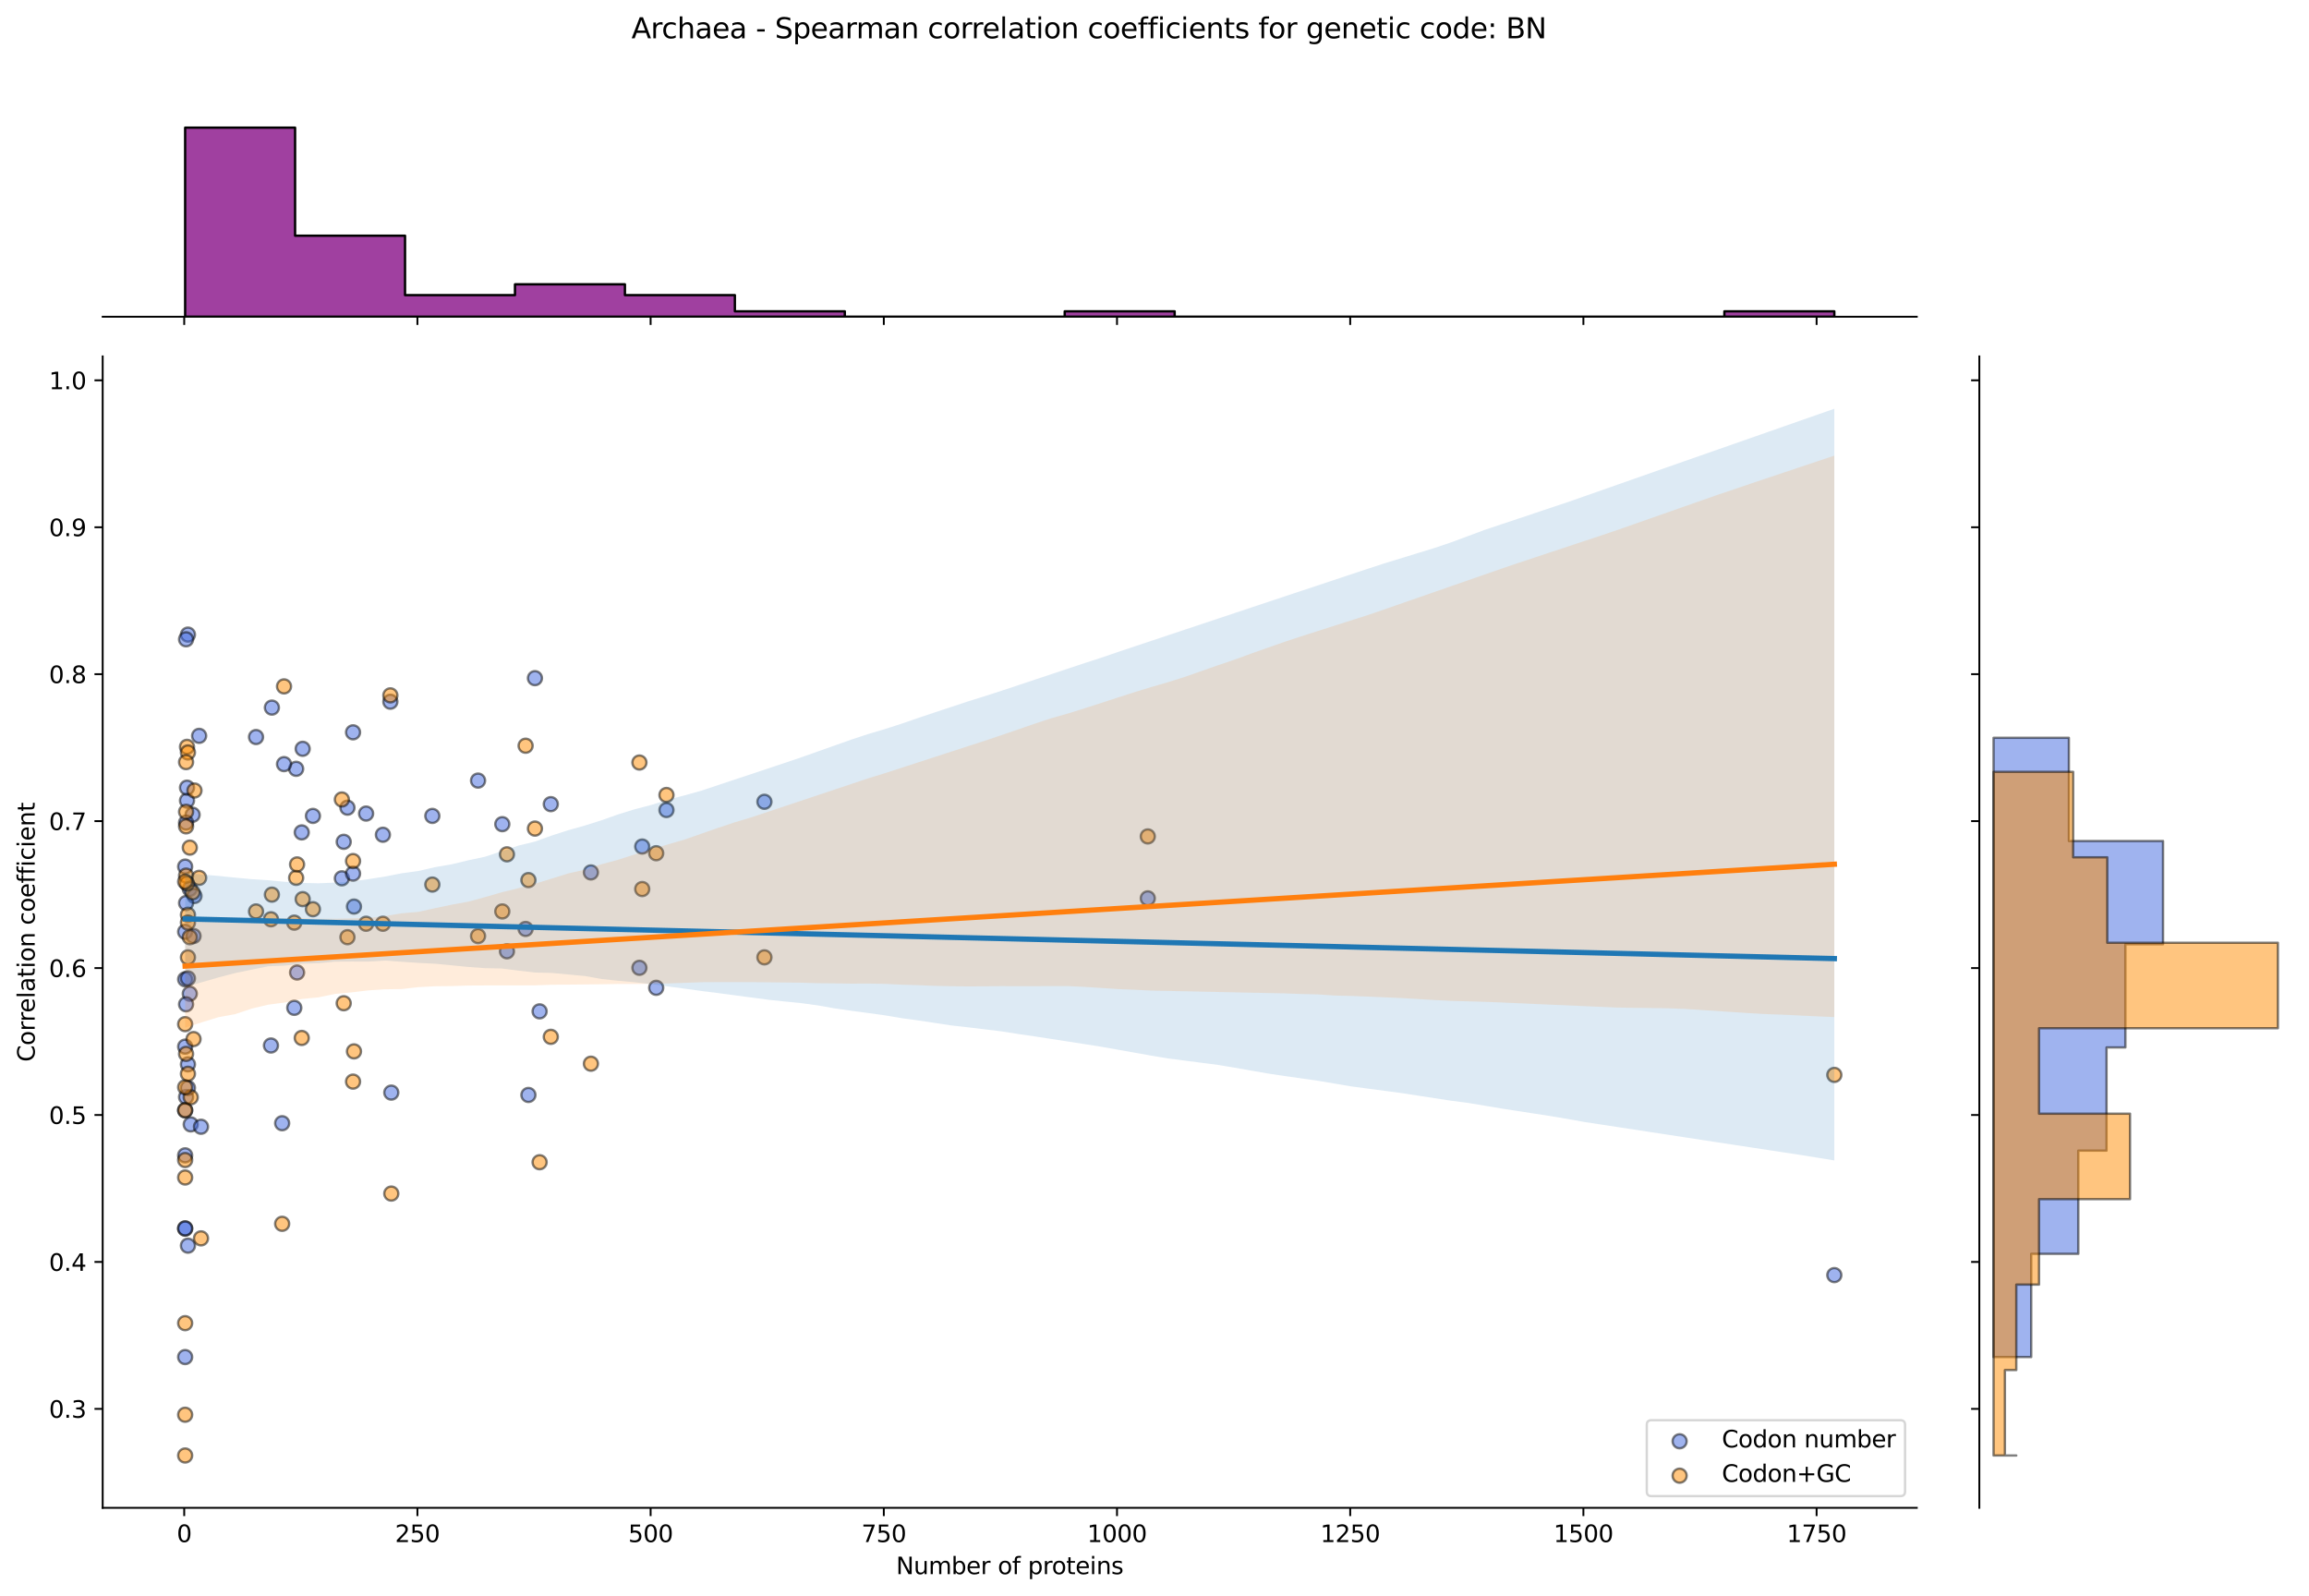 <?xml version="1.0" encoding="utf-8" standalone="no"?>
<!DOCTYPE svg PUBLIC "-//W3C//DTD SVG 1.1//EN"
  "http://www.w3.org/Graphics/SVG/1.1/DTD/svg11.dtd">
<svg xmlns:xlink="http://www.w3.org/1999/xlink" width="984.456pt" height="680.423pt" viewBox="0 0 984.456 680.423" xmlns="http://www.w3.org/2000/svg" version="1.1">
 <defs>
  <style type="text/css">*{stroke-linejoin: round; stroke-linecap: butt}</style>
 </defs>
 <g id="figure_1">
  <g id="patch_1">
   <path d="M 0 680.423 
L 984.456 680.423 
L 984.456 0 
L 0 0 
z
" style="fill: #ffffff"/>
  </g>
  <g id="axes_1">
   <g id="patch_2">
    <path d="M 43.781 642.867 
L 817.232 642.867 
L 817.232 151.966 
L 43.781 151.966 
z
" style="fill: #ffffff"/>
   </g>
   <g id="PathCollection_1">
    <defs>
     <path id="mea9936e14a" d="M 0 3 
C 0.796 3 1.559 2.684 2.121 2.121 
C 2.684 1.559 3 0.796 3 0 
C 3 -0.796 2.684 -1.559 2.121 -2.121 
C 1.559 -2.684 0.796 -3 0 -3 
C -0.796 -3 -1.559 -2.684 -2.121 -2.121 
C -2.684 -1.559 -3 -0.796 -3 0 
C -3 0.796 -2.684 1.559 -2.121 2.121 
C -1.559 2.684 -0.796 3 0 3 
z
" style="stroke: #000000; stroke-opacity: 0.5"/>
    </defs>
    <g clip-path="url(#pa20a2b86b9)">
     <use xlink:href="#mea9936e14a" x="125.469" y="429.69" style="fill: #4169e1; fill-opacity: 0.5; stroke: #000000; stroke-opacity: 0.5"/>
     <use xlink:href="#mea9936e14a" x="203.817" y="332.807" style="fill: #4169e1; fill-opacity: 0.5; stroke: #000000; stroke-opacity: 0.5"/>
     <use xlink:href="#mea9936e14a" x="109.163" y="314.234" style="fill: #4169e1; fill-opacity: 0.5; stroke: #000000; stroke-opacity: 0.5"/>
     <use xlink:href="#mea9936e14a" x="115.527" y="445.753" style="fill: #4169e1; fill-opacity: 0.5; stroke: #000000; stroke-opacity: 0.5"/>
     <use xlink:href="#mea9936e14a" x="184.329" y="347.867" style="fill: #4169e1; fill-opacity: 0.5; stroke: #000000; stroke-opacity: 0.5"/>
     <use xlink:href="#mea9936e14a" x="80.927" y="423.666" style="fill: #4169e1; fill-opacity: 0.5; stroke: #000000; stroke-opacity: 0.5"/>
     <use xlink:href="#mea9936e14a" x="272.619" y="412.622" style="fill: #4169e1; fill-opacity: 0.5; stroke: #000000; stroke-opacity: 0.5"/>
     <use xlink:href="#mea9936e14a" x="145.752" y="374.472" style="fill: #4169e1; fill-opacity: 0.5; stroke: #000000; stroke-opacity: 0.5"/>
     <use xlink:href="#mea9936e14a" x="80.131" y="270.561" style="fill: #4169e1; fill-opacity: 0.5; stroke: #000000; stroke-opacity: 0.5"/>
     <use xlink:href="#mea9936e14a" x="78.938" y="578.582" style="fill: #4169e1; fill-opacity: 0.5; stroke: #000000; stroke-opacity: 0.5"/>
     <use xlink:href="#mea9936e14a" x="79.336" y="467.72" style="fill: #4169e1; fill-opacity: 0.5; stroke: #000000; stroke-opacity: 0.5"/>
     <use xlink:href="#mea9936e14a" x="273.812" y="360.918" style="fill: #4169e1; fill-opacity: 0.5; stroke: #000000; stroke-opacity: 0.5"/>
     <use xlink:href="#mea9936e14a" x="78.938" y="417.522" style="fill: #4169e1; fill-opacity: 0.5; stroke: #000000; stroke-opacity: 0.5"/>
     <use xlink:href="#mea9936e14a" x="120.299" y="478.884" style="fill: #4169e1; fill-opacity: 0.5; stroke: #000000; stroke-opacity: 0.5"/>
     <use xlink:href="#mea9936e14a" x="81.324" y="479.386" style="fill: #4169e1; fill-opacity: 0.5; stroke: #000000; stroke-opacity: 0.5"/>
     <use xlink:href="#mea9936e14a" x="126.265" y="327.787" style="fill: #4169e1; fill-opacity: 0.5; stroke: #000000; stroke-opacity: 0.5"/>
     <use xlink:href="#mea9936e14a" x="126.662" y="414.63" style="fill: #4169e1; fill-opacity: 0.5; stroke: #000000; stroke-opacity: 0.5"/>
     <use xlink:href="#mea9936e14a" x="163.251" y="355.898" style="fill: #4169e1; fill-opacity: 0.5; stroke: #000000; stroke-opacity: 0.5"/>
     <use xlink:href="#mea9936e14a" x="82.12" y="347.365" style="fill: #4169e1; fill-opacity: 0.5; stroke: #000000; stroke-opacity: 0.5"/>
     <use xlink:href="#mea9936e14a" x="782.075" y="543.64" style="fill: #4169e1; fill-opacity: 0.5; stroke: #000000; stroke-opacity: 0.5"/>
     <use xlink:href="#mea9936e14a" x="79.734" y="341.341" style="fill: #4169e1; fill-opacity: 0.5; stroke: #000000; stroke-opacity: 0.5"/>
     <use xlink:href="#mea9936e14a" x="121.095" y="325.779" style="fill: #4169e1; fill-opacity: 0.5; stroke: #000000; stroke-opacity: 0.5"/>
     <use xlink:href="#mea9936e14a" x="128.651" y="354.894" style="fill: #4169e1; fill-opacity: 0.5; stroke: #000000; stroke-opacity: 0.5"/>
     <use xlink:href="#mea9936e14a" x="225.292" y="466.836" style="fill: #4169e1; fill-opacity: 0.5; stroke: #000000; stroke-opacity: 0.5"/>
     <use xlink:href="#mea9936e14a" x="79.336" y="272.569" style="fill: #4169e1; fill-opacity: 0.5; stroke: #000000; stroke-opacity: 0.5"/>
     <use xlink:href="#mea9936e14a" x="325.911" y="341.843" style="fill: #4169e1; fill-opacity: 0.5; stroke: #000000; stroke-opacity: 0.5"/>
     <use xlink:href="#mea9936e14a" x="234.837" y="342.847" style="fill: #4169e1; fill-opacity: 0.5; stroke: #000000; stroke-opacity: 0.5"/>
     <use xlink:href="#mea9936e14a" x="78.938" y="369.481" style="fill: #4169e1; fill-opacity: 0.5; stroke: #000000; stroke-opacity: 0.5"/>
     <use xlink:href="#mea9936e14a" x="79.336" y="428.184" style="fill: #4169e1; fill-opacity: 0.5; stroke: #000000; stroke-opacity: 0.5"/>
     <use xlink:href="#mea9936e14a" x="115.924" y="301.684" style="fill: #4169e1; fill-opacity: 0.5; stroke: #000000; stroke-opacity: 0.5"/>
     <use xlink:href="#mea9936e14a" x="78.938" y="397.269" style="fill: #4169e1; fill-opacity: 0.5; stroke: #000000; stroke-opacity: 0.5"/>
     <use xlink:href="#mea9936e14a" x="80.927" y="378.99" style="fill: #4169e1; fill-opacity: 0.5; stroke: #000000; stroke-opacity: 0.5"/>
     <use xlink:href="#mea9936e14a" x="146.547" y="358.91" style="fill: #4169e1; fill-opacity: 0.5; stroke: #000000; stroke-opacity: 0.5"/>
     <use xlink:href="#mea9936e14a" x="279.778" y="421.156" style="fill: #4169e1; fill-opacity: 0.5; stroke: #000000; stroke-opacity: 0.5"/>
     <use xlink:href="#mea9936e14a" x="150.922" y="386.519" style="fill: #4169e1; fill-opacity: 0.5; stroke: #000000; stroke-opacity: 0.5"/>
     <use xlink:href="#mea9936e14a" x="284.152" y="345.357" style="fill: #4169e1; fill-opacity: 0.5; stroke: #000000; stroke-opacity: 0.5"/>
     <use xlink:href="#mea9936e14a" x="80.131" y="453.785" style="fill: #4169e1; fill-opacity: 0.5; stroke: #000000; stroke-opacity: 0.5"/>
     <use xlink:href="#mea9936e14a" x="214.157" y="351.381" style="fill: #4169e1; fill-opacity: 0.5; stroke: #000000; stroke-opacity: 0.5"/>
     <use xlink:href="#mea9936e14a" x="150.524" y="312.226" style="fill: #4169e1; fill-opacity: 0.5; stroke: #000000; stroke-opacity: 0.5"/>
     <use xlink:href="#mea9936e14a" x="78.938" y="446.235" style="fill: #4169e1; fill-opacity: 0.5; stroke: #000000; stroke-opacity: 0.5"/>
     <use xlink:href="#mea9936e14a" x="82.517" y="399.069" style="fill: #4169e1; fill-opacity: 0.5; stroke: #000000; stroke-opacity: 0.5"/>
     <use xlink:href="#mea9936e14a" x="489.366" y="383.005" style="fill: #4169e1; fill-opacity: 0.5; stroke: #000000; stroke-opacity: 0.5"/>
     <use xlink:href="#mea9936e14a" x="228.076" y="289.135" style="fill: #4169e1; fill-opacity: 0.5; stroke: #000000; stroke-opacity: 0.5"/>
     <use xlink:href="#mea9936e14a" x="230.065" y="431.196" style="fill: #4169e1; fill-opacity: 0.5; stroke: #000000; stroke-opacity: 0.5"/>
     <use xlink:href="#mea9936e14a" x="80.131" y="417.14" style="fill: #4169e1; fill-opacity: 0.5; stroke: #000000; stroke-opacity: 0.5"/>
     <use xlink:href="#mea9936e14a" x="251.938" y="371.962" style="fill: #4169e1; fill-opacity: 0.5; stroke: #000000; stroke-opacity: 0.5"/>
     <use xlink:href="#mea9936e14a" x="79.336" y="350.714" style="fill: #4169e1; fill-opacity: 0.5; stroke: #000000; stroke-opacity: 0.5"/>
     <use xlink:href="#mea9936e14a" x="82.915" y="382.001" style="fill: #4169e1; fill-opacity: 0.5; stroke: #000000; stroke-opacity: 0.5"/>
     <use xlink:href="#mea9936e14a" x="133.423" y="347.867" style="fill: #4169e1; fill-opacity: 0.5; stroke: #000000; stroke-opacity: 0.5"/>
     <use xlink:href="#mea9936e14a" x="129.049" y="319.254" style="fill: #4169e1; fill-opacity: 0.5; stroke: #000000; stroke-opacity: 0.5"/>
     <use xlink:href="#mea9936e14a" x="156.092" y="346.863" style="fill: #4169e1; fill-opacity: 0.5; stroke: #000000; stroke-opacity: 0.5"/>
     <use xlink:href="#mea9936e14a" x="224.099" y="396.057" style="fill: #4169e1; fill-opacity: 0.5; stroke: #000000; stroke-opacity: 0.5"/>
     <use xlink:href="#mea9936e14a" x="85.699" y="480.39" style="fill: #4169e1; fill-opacity: 0.5; stroke: #000000; stroke-opacity: 0.5"/>
     <use xlink:href="#mea9936e14a" x="80.131" y="531.09" style="fill: #4169e1; fill-opacity: 0.5; stroke: #000000; stroke-opacity: 0.5"/>
     <use xlink:href="#mea9936e14a" x="80.131" y="463.825" style="fill: #4169e1; fill-opacity: 0.5; stroke: #000000; stroke-opacity: 0.5"/>
     <use xlink:href="#mea9936e14a" x="79.336" y="385.013" style="fill: #4169e1; fill-opacity: 0.5; stroke: #000000; stroke-opacity: 0.5"/>
     <use xlink:href="#mea9936e14a" x="166.83" y="465.832" style="fill: #4169e1; fill-opacity: 0.5; stroke: #000000; stroke-opacity: 0.5"/>
     <use xlink:href="#mea9936e14a" x="78.938" y="473.417" style="fill: #4169e1; fill-opacity: 0.5; stroke: #000000; stroke-opacity: 0.5"/>
     <use xlink:href="#mea9936e14a" x="216.145" y="405.595" style="fill: #4169e1; fill-opacity: 0.5; stroke: #000000; stroke-opacity: 0.5"/>
     <use xlink:href="#mea9936e14a" x="84.904" y="313.732" style="fill: #4169e1; fill-opacity: 0.5; stroke: #000000; stroke-opacity: 0.5"/>
     <use xlink:href="#mea9936e14a" x="150.524" y="372.464" style="fill: #4169e1; fill-opacity: 0.5; stroke: #000000; stroke-opacity: 0.5"/>
     <use xlink:href="#mea9936e14a" x="78.938" y="492.578" style="fill: #4169e1; fill-opacity: 0.5; stroke: #000000; stroke-opacity: 0.5"/>
     <use xlink:href="#mea9936e14a" x="79.734" y="335.819" style="fill: #4169e1; fill-opacity: 0.5; stroke: #000000; stroke-opacity: 0.5"/>
     <use xlink:href="#mea9936e14a" x="148.138" y="344.353" style="fill: #4169e1; fill-opacity: 0.5; stroke: #000000; stroke-opacity: 0.5"/>
     <use xlink:href="#mea9936e14a" x="166.433" y="299.174" style="fill: #4169e1; fill-opacity: 0.5; stroke: #000000; stroke-opacity: 0.5"/>
     <use xlink:href="#mea9936e14a" x="78.938" y="523.818" style="fill: #4169e1; fill-opacity: 0.5; stroke: #000000; stroke-opacity: 0.5"/>
     <use xlink:href="#mea9936e14a" x="78.938" y="523.718" style="fill: #4169e1; fill-opacity: 0.5; stroke: #000000; stroke-opacity: 0.5"/>
    </g>
   </g>
   <g id="PathCollection_2">
    <defs>
     <path id="m3f1298641f" d="M 0 3 
C 0.796 3 1.559 2.684 2.121 2.121 
C 2.684 1.559 3 0.796 3 0 
C 3 -0.796 2.684 -1.559 2.121 -2.121 
C 1.559 -2.684 0.796 -3 0 -3 
C -0.796 -3 -1.559 -2.684 -2.121 -2.121 
C -2.684 -1.559 -3 -0.796 -3 0 
C -3 0.796 -2.684 1.559 -2.121 2.121 
C -1.559 2.684 -0.796 3 0 3 
z
" style="stroke: #000000; stroke-opacity: 0.5"/>
    </defs>
    <g clip-path="url(#pa20a2b86b9)">
     <use xlink:href="#m3f1298641f" x="125.469" y="393.366" style="fill: #ff8c00; fill-opacity: 0.5; stroke: #000000; stroke-opacity: 0.5"/>
     <use xlink:href="#m3f1298641f" x="203.817" y="399.094" style="fill: #ff8c00; fill-opacity: 0.5; stroke: #000000; stroke-opacity: 0.5"/>
     <use xlink:href="#m3f1298641f" x="109.163" y="388.592" style="fill: #ff8c00; fill-opacity: 0.5; stroke: #000000; stroke-opacity: 0.5"/>
     <use xlink:href="#m3f1298641f" x="115.527" y="391.934" style="fill: #ff8c00; fill-opacity: 0.5; stroke: #000000; stroke-opacity: 0.5"/>
     <use xlink:href="#m3f1298641f" x="184.329" y="377.136" style="fill: #ff8c00; fill-opacity: 0.5; stroke: #000000; stroke-opacity: 0.5"/>
     <use xlink:href="#m3f1298641f" x="80.927" y="361.384" style="fill: #ff8c00; fill-opacity: 0.5; stroke: #000000; stroke-opacity: 0.5"/>
     <use xlink:href="#m3f1298641f" x="272.619" y="325.106" style="fill: #ff8c00; fill-opacity: 0.5; stroke: #000000; stroke-opacity: 0.5"/>
     <use xlink:href="#m3f1298641f" x="145.752" y="340.858" style="fill: #ff8c00; fill-opacity: 0.5; stroke: #000000; stroke-opacity: 0.5"/>
     <use xlink:href="#m3f1298641f" x="80.131" y="390.024" style="fill: #ff8c00; fill-opacity: 0.5; stroke: #000000; stroke-opacity: 0.5"/>
     <use xlink:href="#m3f1298641f" x="78.938" y="473.328" style="fill: #ff8c00; fill-opacity: 0.5; stroke: #000000; stroke-opacity: 0.5"/>
     <use xlink:href="#m3f1298641f" x="79.336" y="449.326" style="fill: #ff8c00; fill-opacity: 0.5; stroke: #000000; stroke-opacity: 0.5"/>
     <use xlink:href="#m3f1298641f" x="273.812" y="379.045" style="fill: #ff8c00; fill-opacity: 0.5; stroke: #000000; stroke-opacity: 0.5"/>
     <use xlink:href="#m3f1298641f" x="78.938" y="494.587" style="fill: #ff8c00; fill-opacity: 0.5; stroke: #000000; stroke-opacity: 0.5"/>
     <use xlink:href="#m3f1298641f" x="120.299" y="521.772" style="fill: #ff8c00; fill-opacity: 0.5; stroke: #000000; stroke-opacity: 0.5"/>
     <use xlink:href="#m3f1298641f" x="81.324" y="467.832" style="fill: #ff8c00; fill-opacity: 0.5; stroke: #000000; stroke-opacity: 0.5"/>
     <use xlink:href="#m3f1298641f" x="126.265" y="374.272" style="fill: #ff8c00; fill-opacity: 0.5; stroke: #000000; stroke-opacity: 0.5"/>
     <use xlink:href="#m3f1298641f" x="126.662" y="368.544" style="fill: #ff8c00; fill-opacity: 0.5; stroke: #000000; stroke-opacity: 0.5"/>
     <use xlink:href="#m3f1298641f" x="163.251" y="393.843" style="fill: #ff8c00; fill-opacity: 0.5; stroke: #000000; stroke-opacity: 0.5"/>
     <use xlink:href="#m3f1298641f" x="82.12" y="380.478" style="fill: #ff8c00; fill-opacity: 0.5; stroke: #000000; stroke-opacity: 0.5"/>
     <use xlink:href="#m3f1298641f" x="782.075" y="458.285" style="fill: #ff8c00; fill-opacity: 0.5; stroke: #000000; stroke-opacity: 0.5"/>
     <use xlink:href="#m3f1298641f" x="79.734" y="318.423" style="fill: #ff8c00; fill-opacity: 0.5; stroke: #000000; stroke-opacity: 0.5"/>
     <use xlink:href="#m3f1298641f" x="121.095" y="292.646" style="fill: #ff8c00; fill-opacity: 0.5; stroke: #000000; stroke-opacity: 0.5"/>
     <use xlink:href="#m3f1298641f" x="128.651" y="442.532" style="fill: #ff8c00; fill-opacity: 0.5; stroke: #000000; stroke-opacity: 0.5"/>
     <use xlink:href="#m3f1298641f" x="225.292" y="375.227" style="fill: #ff8c00; fill-opacity: 0.5; stroke: #000000; stroke-opacity: 0.5"/>
     <use xlink:href="#m3f1298641f" x="79.336" y="346.109" style="fill: #ff8c00; fill-opacity: 0.5; stroke: #000000; stroke-opacity: 0.5"/>
     <use xlink:href="#m3f1298641f" x="325.911" y="408.164" style="fill: #ff8c00; fill-opacity: 0.5; stroke: #000000; stroke-opacity: 0.5"/>
     <use xlink:href="#m3f1298641f" x="234.837" y="442.055" style="fill: #ff8c00; fill-opacity: 0.5; stroke: #000000; stroke-opacity: 0.5"/>
     <use xlink:href="#m3f1298641f" x="78.938" y="436.646" style="fill: #ff8c00; fill-opacity: 0.5; stroke: #000000; stroke-opacity: 0.5"/>
     <use xlink:href="#m3f1298641f" x="79.336" y="373.317" style="fill: #ff8c00; fill-opacity: 0.5; stroke: #000000; stroke-opacity: 0.5"/>
     <use xlink:href="#m3f1298641f" x="115.924" y="381.432" style="fill: #ff8c00; fill-opacity: 0.5; stroke: #000000; stroke-opacity: 0.5"/>
     <use xlink:href="#m3f1298641f" x="78.938" y="463.53" style="fill: #ff8c00; fill-opacity: 0.5; stroke: #000000; stroke-opacity: 0.5"/>
     <use xlink:href="#m3f1298641f" x="80.927" y="399.571" style="fill: #ff8c00; fill-opacity: 0.5; stroke: #000000; stroke-opacity: 0.5"/>
     <use xlink:href="#m3f1298641f" x="146.547" y="427.735" style="fill: #ff8c00; fill-opacity: 0.5; stroke: #000000; stroke-opacity: 0.5"/>
     <use xlink:href="#m3f1298641f" x="279.778" y="363.77" style="fill: #ff8c00; fill-opacity: 0.5; stroke: #000000; stroke-opacity: 0.5"/>
     <use xlink:href="#m3f1298641f" x="150.922" y="448.26" style="fill: #ff8c00; fill-opacity: 0.5; stroke: #000000; stroke-opacity: 0.5"/>
     <use xlink:href="#m3f1298641f" x="284.152" y="338.949" style="fill: #ff8c00; fill-opacity: 0.5; stroke: #000000; stroke-opacity: 0.5"/>
     <use xlink:href="#m3f1298641f" x="80.131" y="393.366" style="fill: #ff8c00; fill-opacity: 0.5; stroke: #000000; stroke-opacity: 0.5"/>
     <use xlink:href="#m3f1298641f" x="214.157" y="388.592" style="fill: #ff8c00; fill-opacity: 0.5; stroke: #000000; stroke-opacity: 0.5"/>
     <use xlink:href="#m3f1298641f" x="150.524" y="367.112" style="fill: #ff8c00; fill-opacity: 0.5; stroke: #000000; stroke-opacity: 0.5"/>
     <use xlink:href="#m3f1298641f" x="78.938" y="502.031" style="fill: #ff8c00; fill-opacity: 0.5; stroke: #000000; stroke-opacity: 0.5"/>
     <use xlink:href="#m3f1298641f" x="82.517" y="443.01" style="fill: #ff8c00; fill-opacity: 0.5; stroke: #000000; stroke-opacity: 0.5"/>
     <use xlink:href="#m3f1298641f" x="489.366" y="356.61" style="fill: #ff8c00; fill-opacity: 0.5; stroke: #000000; stroke-opacity: 0.5"/>
     <use xlink:href="#m3f1298641f" x="228.076" y="353.269" style="fill: #ff8c00; fill-opacity: 0.5; stroke: #000000; stroke-opacity: 0.5"/>
     <use xlink:href="#m3f1298641f" x="230.065" y="495.518" style="fill: #ff8c00; fill-opacity: 0.5; stroke: #000000; stroke-opacity: 0.5"/>
     <use xlink:href="#m3f1298641f" x="80.131" y="320.809" style="fill: #ff8c00; fill-opacity: 0.5; stroke: #000000; stroke-opacity: 0.5"/>
     <use xlink:href="#m3f1298641f" x="251.938" y="453.511" style="fill: #ff8c00; fill-opacity: 0.5; stroke: #000000; stroke-opacity: 0.5"/>
     <use xlink:href="#m3f1298641f" x="79.336" y="324.931" style="fill: #ff8c00; fill-opacity: 0.5; stroke: #000000; stroke-opacity: 0.5"/>
     <use xlink:href="#m3f1298641f" x="82.915" y="337.039" style="fill: #ff8c00; fill-opacity: 0.5; stroke: #000000; stroke-opacity: 0.5"/>
     <use xlink:href="#m3f1298641f" x="133.423" y="387.638" style="fill: #ff8c00; fill-opacity: 0.5; stroke: #000000; stroke-opacity: 0.5"/>
     <use xlink:href="#m3f1298641f" x="129.049" y="383.342" style="fill: #ff8c00; fill-opacity: 0.5; stroke: #000000; stroke-opacity: 0.5"/>
     <use xlink:href="#m3f1298641f" x="156.092" y="393.843" style="fill: #ff8c00; fill-opacity: 0.5; stroke: #000000; stroke-opacity: 0.5"/>
     <use xlink:href="#m3f1298641f" x="224.099" y="317.945" style="fill: #ff8c00; fill-opacity: 0.5; stroke: #000000; stroke-opacity: 0.5"/>
     <use xlink:href="#m3f1298641f" x="85.699" y="527.977" style="fill: #ff8c00; fill-opacity: 0.5; stroke: #000000; stroke-opacity: 0.5"/>
     <use xlink:href="#m3f1298641f" x="80.131" y="457.807" style="fill: #ff8c00; fill-opacity: 0.5; stroke: #000000; stroke-opacity: 0.5"/>
     <use xlink:href="#m3f1298641f" x="80.131" y="408.164" style="fill: #ff8c00; fill-opacity: 0.5; stroke: #000000; stroke-opacity: 0.5"/>
     <use xlink:href="#m3f1298641f" x="79.336" y="352.314" style="fill: #ff8c00; fill-opacity: 0.5; stroke: #000000; stroke-opacity: 0.5"/>
     <use xlink:href="#m3f1298641f" x="166.83" y="508.883" style="fill: #ff8c00; fill-opacity: 0.5; stroke: #000000; stroke-opacity: 0.5"/>
     <use xlink:href="#m3f1298641f" x="78.938" y="620.553" style="fill: #ff8c00; fill-opacity: 0.5; stroke: #000000; stroke-opacity: 0.5"/>
     <use xlink:href="#m3f1298641f" x="216.145" y="364.248" style="fill: #ff8c00; fill-opacity: 0.5; stroke: #000000; stroke-opacity: 0.5"/>
     <use xlink:href="#m3f1298641f" x="84.904" y="374.272" style="fill: #ff8c00; fill-opacity: 0.5; stroke: #000000; stroke-opacity: 0.5"/>
     <use xlink:href="#m3f1298641f" x="150.524" y="461.149" style="fill: #ff8c00; fill-opacity: 0.5; stroke: #000000; stroke-opacity: 0.5"/>
     <use xlink:href="#m3f1298641f" x="78.938" y="564.126" style="fill: #ff8c00; fill-opacity: 0.5; stroke: #000000; stroke-opacity: 0.5"/>
     <use xlink:href="#m3f1298641f" x="79.734" y="376.659" style="fill: #ff8c00; fill-opacity: 0.5; stroke: #000000; stroke-opacity: 0.5"/>
     <use xlink:href="#m3f1298641f" x="148.138" y="399.571" style="fill: #ff8c00; fill-opacity: 0.5; stroke: #000000; stroke-opacity: 0.5"/>
     <use xlink:href="#m3f1298641f" x="166.433" y="296.465" style="fill: #ff8c00; fill-opacity: 0.5; stroke: #000000; stroke-opacity: 0.5"/>
     <use xlink:href="#m3f1298641f" x="78.938" y="603.176" style="fill: #ff8c00; fill-opacity: 0.5; stroke: #000000; stroke-opacity: 0.5"/>
     <use xlink:href="#m3f1298641f" x="78.938" y="375.903" style="fill: #ff8c00; fill-opacity: 0.5; stroke: #000000; stroke-opacity: 0.5"/>
    </g>
   </g>
   <g id="PolyCollection_1">
    <path d="M 78.938 372.069 
L 78.938 420.817 
L 86.04 418.776 
L 93.143 416.739 
L 100.245 414.88 
L 107.348 413.392 
L 114.45 411.966 
L 121.552 411.677 
L 128.655 410.853 
L 135.757 410.666 
L 142.86 410.015 
L 149.962 409.936 
L 157.064 409.974 
L 164.167 409.543 
L 171.269 410.055 
L 178.372 410.53 
L 185.474 410.89 
L 192.576 411.571 
L 199.679 412.258 
L 206.781 412.775 
L 213.884 412.917 
L 220.986 413.812 
L 228.088 414.641 
L 235.191 414.806 
L 242.293 415.469 
L 249.396 416.138 
L 256.498 417.4 
L 263.6 418.152 
L 270.703 418.787 
L 277.805 419.634 
L 284.908 420.591 
L 292.01 421.524 
L 299.112 422.526 
L 306.215 423.405 
L 313.317 424.349 
L 320.419 425.299 
L 327.522 426.236 
L 334.624 426.982 
L 341.727 427.703 
L 348.829 428.674 
L 355.931 429.938 
L 363.034 430.955 
L 370.136 431.907 
L 377.239 432.884 
L 384.341 434.083 
L 391.443 435.048 
L 398.546 436.127 
L 405.648 437.205 
L 412.751 438.004 
L 419.853 438.856 
L 426.955 439.717 
L 434.058 440.84 
L 441.16 441.869 
L 448.263 442.964 
L 455.365 444.061 
L 462.467 445.161 
L 469.57 446.291 
L 476.672 447.554 
L 483.775 448.817 
L 490.877 450.079 
L 497.979 451.262 
L 505.082 452.185 
L 512.184 453.108 
L 519.287 454.031 
L 526.389 455.213 
L 533.491 456.455 
L 540.594 457.697 
L 547.696 458.767 
L 554.799 459.765 
L 561.901 460.778 
L 569.003 461.984 
L 576.106 463.19 
L 583.208 464.134 
L 590.31 465.07 
L 597.413 466.016 
L 604.515 467.113 
L 611.618 468.209 
L 618.72 469.299 
L 625.822 470.213 
L 632.925 471.401 
L 640.027 472.591 
L 647.13 473.692 
L 654.232 474.792 
L 661.334 475.888 
L 668.437 477.09 
L 675.539 478.362 
L 682.642 479.444 
L 689.744 480.528 
L 696.846 481.614 
L 703.949 482.7 
L 711.051 483.786 
L 718.154 484.873 
L 725.256 485.959 
L 732.358 487.043 
L 739.461 488.124 
L 746.563 489.205 
L 753.666 490.286 
L 760.768 491.366 
L 767.87 492.447 
L 774.973 493.598 
L 782.075 494.747 
L 782.075 174.279 
L 782.075 174.279 
L 774.973 176.753 
L 767.87 179.238 
L 760.768 181.723 
L 753.666 184.208 
L 746.563 186.693 
L 739.461 189.178 
L 732.358 191.663 
L 725.256 194.148 
L 718.154 196.633 
L 711.051 199.118 
L 703.949 201.605 
L 696.846 204.099 
L 689.744 206.594 
L 682.642 209.088 
L 675.539 211.583 
L 668.437 214.068 
L 661.334 216.44 
L 654.232 218.813 
L 647.13 221.186 
L 640.027 223.558 
L 632.925 225.942 
L 625.822 228.588 
L 618.72 231.234 
L 611.618 233.629 
L 604.515 235.81 
L 597.413 237.991 
L 590.31 240.172 
L 583.208 242.485 
L 576.106 244.846 
L 569.003 247.206 
L 561.901 249.567 
L 554.799 251.928 
L 547.696 254.289 
L 540.594 256.649 
L 533.491 259.011 
L 526.389 261.378 
L 519.287 263.746 
L 512.184 266.113 
L 505.082 268.48 
L 497.979 270.847 
L 490.877 273.22 
L 483.775 275.594 
L 476.672 277.968 
L 469.57 280.391 
L 462.467 282.699 
L 455.365 285.06 
L 448.263 287.422 
L 441.16 289.784 
L 434.058 292.152 
L 426.955 294.519 
L 419.853 296.812 
L 412.751 299.022 
L 405.648 301.384 
L 398.546 303.729 
L 391.443 306.119 
L 384.341 308.562 
L 377.239 310.852 
L 370.136 312.964 
L 363.034 315.306 
L 355.931 317.819 
L 348.829 320.332 
L 341.727 322.845 
L 334.624 325.253 
L 327.522 327.616 
L 320.419 329.98 
L 313.317 332.343 
L 306.215 334.707 
L 299.112 337.07 
L 292.01 339.074 
L 284.908 340.903 
L 277.805 343.154 
L 270.703 345.001 
L 263.6 347.197 
L 256.498 349.713 
L 249.396 351.954 
L 242.293 353.953 
L 235.191 356.235 
L 228.088 358.81 
L 220.986 360.528 
L 213.884 362.891 
L 206.781 365.272 
L 199.679 366.786 
L 192.576 368.49 
L 185.474 369.712 
L 178.372 371.35 
L 171.269 372.325 
L 164.167 373.716 
L 157.064 374.82 
L 149.962 375.817 
L 142.86 376.294 
L 135.757 376.596 
L 128.655 376.421 
L 121.552 375.962 
L 114.45 375.303 
L 107.348 374.834 
L 100.245 374.179 
L 93.143 373.444 
L 86.04 372.88 
L 78.938 372.069 
z
" clip-path="url(#pa20a2b86b9)" style="fill: #1f77b4; fill-opacity: 0.15"/>
   </g>
   <g id="PolyCollection_2">
    <path d="M 78.938 391.035 
L 78.938 438.16 
L 86.04 435.865 
L 93.143 433.682 
L 100.245 432.395 
L 107.348 430.008 
L 114.45 428.33 
L 121.552 427.407 
L 128.655 425.928 
L 135.757 425.23 
L 142.86 423.761 
L 149.962 423.097 
L 157.064 422.247 
L 164.167 421.777 
L 171.269 421.683 
L 178.372 420.868 
L 185.474 420.496 
L 192.576 420.421 
L 199.679 420.189 
L 206.781 420.149 
L 213.884 420.138 
L 220.986 420.135 
L 228.088 420.104 
L 235.191 419.856 
L 242.293 419.792 
L 249.396 419.728 
L 256.498 419.645 
L 263.6 419.513 
L 270.703 419.514 
L 277.805 419.458 
L 284.908 419.28 
L 292.01 419.023 
L 299.112 418.765 
L 306.215 418.725 
L 313.317 418.729 
L 320.419 418.744 
L 327.522 418.799 
L 334.624 418.887 
L 341.727 418.975 
L 348.829 419.198 
L 355.931 419.257 
L 363.034 419.377 
L 370.136 419.342 
L 377.239 419.46 
L 384.341 419.823 
L 391.443 420.022 
L 398.546 420.324 
L 405.648 420.469 
L 412.751 420.572 
L 419.853 420.521 
L 426.955 420.431 
L 434.058 420.475 
L 441.16 420.451 
L 448.263 420.426 
L 455.365 420.427 
L 462.467 420.758 
L 469.57 421.222 
L 476.672 421.686 
L 483.775 421.986 
L 490.877 422.328 
L 497.979 422.479 
L 505.082 422.626 
L 512.184 422.773 
L 519.287 422.928 
L 526.389 423.088 
L 533.491 423.234 
L 540.594 423.38 
L 547.696 423.526 
L 554.799 423.792 
L 561.901 423.96 
L 569.003 424.446 
L 576.106 424.62 
L 583.208 424.897 
L 590.31 425.211 
L 597.413 425.517 
L 604.515 425.935 
L 611.618 426.366 
L 618.72 426.718 
L 625.822 426.917 
L 632.925 427.122 
L 640.027 427.398 
L 647.13 427.715 
L 654.232 428.033 
L 661.334 428.35 
L 668.437 428.659 
L 675.539 428.966 
L 682.642 429.273 
L 689.744 429.58 
L 696.846 429.693 
L 703.949 429.783 
L 711.051 429.873 
L 718.154 430.15 
L 725.256 430.613 
L 732.358 431.076 
L 739.461 431.539 
L 746.563 432.001 
L 753.666 432.394 
L 760.768 432.631 
L 767.87 432.996 
L 774.973 433.332 
L 782.075 433.63 
L 782.075 194.267 
L 782.075 194.267 
L 774.973 196.642 
L 767.87 199.017 
L 760.768 201.393 
L 753.666 203.769 
L 746.563 206.144 
L 739.461 208.571 
L 732.358 210.949 
L 725.256 213.44 
L 718.154 215.933 
L 711.051 218.426 
L 703.949 220.918 
L 696.846 223.411 
L 689.744 225.906 
L 682.642 228.308 
L 675.539 230.662 
L 668.437 233.016 
L 661.334 235.37 
L 654.232 237.724 
L 647.13 240.078 
L 640.027 242.504 
L 632.925 244.974 
L 625.822 247.443 
L 618.72 249.913 
L 611.618 252.382 
L 604.515 254.852 
L 597.413 257.322 
L 590.31 259.791 
L 583.208 262.22 
L 576.106 264.487 
L 569.003 266.756 
L 561.901 269.025 
L 554.799 271.294 
L 547.696 273.642 
L 540.594 276.136 
L 533.491 278.637 
L 526.389 281.234 
L 519.287 283.631 
L 512.184 286.124 
L 505.082 288.617 
L 497.979 290.849 
L 490.877 292.915 
L 483.775 295.078 
L 476.672 297.378 
L 469.57 299.677 
L 462.467 301.979 
L 455.365 304.196 
L 448.263 306.208 
L 441.16 308.554 
L 434.058 310.997 
L 426.955 313.44 
L 419.853 315.819 
L 412.751 318.126 
L 405.648 320.433 
L 398.546 322.74 
L 391.443 325.052 
L 384.341 327.361 
L 377.239 329.664 
L 370.136 331.857 
L 363.034 334.23 
L 355.931 336.602 
L 348.829 338.972 
L 341.727 341.342 
L 334.624 343.713 
L 327.522 346.084 
L 320.419 348.456 
L 313.317 350.571 
L 306.215 352.937 
L 299.112 355.42 
L 292.01 357.903 
L 284.908 359.975 
L 277.805 362.011 
L 270.703 364.251 
L 263.6 366.543 
L 256.498 368.447 
L 249.396 370.792 
L 242.293 372.375 
L 235.191 374.607 
L 228.088 376.772 
L 220.986 378.69 
L 213.884 380.432 
L 206.781 382.495 
L 199.679 384.422 
L 192.576 385.714 
L 185.474 387.205 
L 178.372 388.774 
L 171.269 389.393 
L 164.167 390.548 
L 157.064 391.403 
L 149.962 391.572 
L 142.86 391.718 
L 135.757 391.715 
L 128.655 391.399 
L 121.552 391.459 
L 114.45 391.572 
L 107.348 391.911 
L 100.245 391.467 
L 93.143 390.972 
L 86.04 391.034 
L 78.938 391.035 
z
" clip-path="url(#pa20a2b86b9)" style="fill: #ff7f0e; fill-opacity: 0.15"/>
   </g>
   <g id="matplotlib.axis_1">
    <g id="xtick_1">
     <g id="line2d_1">
      <defs>
       <path id="m94e95b0df0" d="M 0 0 
L 0 3.5 
" style="stroke: #000000; stroke-width: 0.8"/>
      </defs>
      <g>
       <use xlink:href="#m94e95b0df0" x="78.54" y="642.867" style="stroke: #000000; stroke-width: 0.8"/>
      </g>
     </g>
     <g id="text_1">
      <!-- 0 -->
      <g transform="translate(75.359 657.465) scale(0.1 -0.1)">
       <defs>
        <path id="DejaVuSans-30" d="M 2034 4250 
Q 1547 4250 1301 3770 
Q 1056 3291 1056 2328 
Q 1056 1369 1301 889 
Q 1547 409 2034 409 
Q 2525 409 2770 889 
Q 3016 1369 3016 2328 
Q 3016 3291 2770 3770 
Q 2525 4250 2034 4250 
z
M 2034 4750 
Q 2819 4750 3233 4129 
Q 3647 3509 3647 2328 
Q 3647 1150 3233 529 
Q 2819 -91 2034 -91 
Q 1250 -91 836 529 
Q 422 1150 422 2328 
Q 422 3509 836 4129 
Q 1250 4750 2034 4750 
z
" transform="scale(0.016)"/>
       </defs>
       <use xlink:href="#DejaVuSans-30"/>
      </g>
     </g>
    </g>
    <g id="xtick_2">
     <g id="line2d_2">
      <g>
       <use xlink:href="#m94e95b0df0" x="177.966" y="642.867" style="stroke: #000000; stroke-width: 0.8"/>
      </g>
     </g>
     <g id="text_2">
      <!-- 250 -->
      <g transform="translate(168.422 657.465) scale(0.1 -0.1)">
       <defs>
        <path id="DejaVuSans-32" d="M 1228 531 
L 3431 531 
L 3431 0 
L 469 0 
L 469 531 
Q 828 903 1448 1529 
Q 2069 2156 2228 2338 
Q 2531 2678 2651 2914 
Q 2772 3150 2772 3378 
Q 2772 3750 2511 3984 
Q 2250 4219 1831 4219 
Q 1534 4219 1204 4116 
Q 875 4013 500 3803 
L 500 4441 
Q 881 4594 1212 4672 
Q 1544 4750 1819 4750 
Q 2544 4750 2975 4387 
Q 3406 4025 3406 3419 
Q 3406 3131 3298 2873 
Q 3191 2616 2906 2266 
Q 2828 2175 2409 1742 
Q 1991 1309 1228 531 
z
" transform="scale(0.016)"/>
        <path id="DejaVuSans-35" d="M 691 4666 
L 3169 4666 
L 3169 4134 
L 1269 4134 
L 1269 2991 
Q 1406 3038 1543 3061 
Q 1681 3084 1819 3084 
Q 2600 3084 3056 2656 
Q 3513 2228 3513 1497 
Q 3513 744 3044 326 
Q 2575 -91 1722 -91 
Q 1428 -91 1123 -41 
Q 819 9 494 109 
L 494 744 
Q 775 591 1075 516 
Q 1375 441 1709 441 
Q 2250 441 2565 725 
Q 2881 1009 2881 1497 
Q 2881 1984 2565 2268 
Q 2250 2553 1709 2553 
Q 1456 2553 1204 2497 
Q 953 2441 691 2322 
L 691 4666 
z
" transform="scale(0.016)"/>
       </defs>
       <use xlink:href="#DejaVuSans-32"/>
       <use xlink:href="#DejaVuSans-35" x="63.623"/>
       <use xlink:href="#DejaVuSans-30" x="127.246"/>
      </g>
     </g>
    </g>
    <g id="xtick_3">
     <g id="line2d_3">
      <g>
       <use xlink:href="#m94e95b0df0" x="277.391" y="642.867" style="stroke: #000000; stroke-width: 0.8"/>
      </g>
     </g>
     <g id="text_3">
      <!-- 500 -->
      <g transform="translate(267.848 657.465) scale(0.1 -0.1)">
       <use xlink:href="#DejaVuSans-35"/>
       <use xlink:href="#DejaVuSans-30" x="63.623"/>
       <use xlink:href="#DejaVuSans-30" x="127.246"/>
      </g>
     </g>
    </g>
    <g id="xtick_4">
     <g id="line2d_4">
      <g>
       <use xlink:href="#m94e95b0df0" x="376.817" y="642.867" style="stroke: #000000; stroke-width: 0.8"/>
      </g>
     </g>
     <g id="text_4">
      <!-- 750 -->
      <g transform="translate(367.273 657.465) scale(0.1 -0.1)">
       <defs>
        <path id="DejaVuSans-37" d="M 525 4666 
L 3525 4666 
L 3525 4397 
L 1831 0 
L 1172 0 
L 2766 4134 
L 525 4134 
L 525 4666 
z
" transform="scale(0.016)"/>
       </defs>
       <use xlink:href="#DejaVuSans-37"/>
       <use xlink:href="#DejaVuSans-35" x="63.623"/>
       <use xlink:href="#DejaVuSans-30" x="127.246"/>
      </g>
     </g>
    </g>
    <g id="xtick_5">
     <g id="line2d_5">
      <g>
       <use xlink:href="#m94e95b0df0" x="476.242" y="642.867" style="stroke: #000000; stroke-width: 0.8"/>
      </g>
     </g>
     <g id="text_5">
      <!-- 1000 -->
      <g transform="translate(463.517 657.465) scale(0.1 -0.1)">
       <defs>
        <path id="DejaVuSans-31" d="M 794 531 
L 1825 531 
L 1825 4091 
L 703 3866 
L 703 4441 
L 1819 4666 
L 2450 4666 
L 2450 531 
L 3481 531 
L 3481 0 
L 794 0 
L 794 531 
z
" transform="scale(0.016)"/>
       </defs>
       <use xlink:href="#DejaVuSans-31"/>
       <use xlink:href="#DejaVuSans-30" x="63.623"/>
       <use xlink:href="#DejaVuSans-30" x="127.246"/>
       <use xlink:href="#DejaVuSans-30" x="190.869"/>
      </g>
     </g>
    </g>
    <g id="xtick_6">
     <g id="line2d_6">
      <g>
       <use xlink:href="#m94e95b0df0" x="575.668" y="642.867" style="stroke: #000000; stroke-width: 0.8"/>
      </g>
     </g>
     <g id="text_6">
      <!-- 1250 -->
      <g transform="translate(562.943 657.465) scale(0.1 -0.1)">
       <use xlink:href="#DejaVuSans-31"/>
       <use xlink:href="#DejaVuSans-32" x="63.623"/>
       <use xlink:href="#DejaVuSans-35" x="127.246"/>
       <use xlink:href="#DejaVuSans-30" x="190.869"/>
      </g>
     </g>
    </g>
    <g id="xtick_7">
     <g id="line2d_7">
      <g>
       <use xlink:href="#m94e95b0df0" x="675.093" y="642.867" style="stroke: #000000; stroke-width: 0.8"/>
      </g>
     </g>
     <g id="text_7">
      <!-- 1500 -->
      <g transform="translate(662.368 657.465) scale(0.1 -0.1)">
       <use xlink:href="#DejaVuSans-31"/>
       <use xlink:href="#DejaVuSans-35" x="63.623"/>
       <use xlink:href="#DejaVuSans-30" x="127.246"/>
       <use xlink:href="#DejaVuSans-30" x="190.869"/>
      </g>
     </g>
    </g>
    <g id="xtick_8">
     <g id="line2d_8">
      <g>
       <use xlink:href="#m94e95b0df0" x="774.519" y="642.867" style="stroke: #000000; stroke-width: 0.8"/>
      </g>
     </g>
     <g id="text_8">
      <!-- 1750 -->
      <g transform="translate(761.794 657.465) scale(0.1 -0.1)">
       <use xlink:href="#DejaVuSans-31"/>
       <use xlink:href="#DejaVuSans-37" x="63.623"/>
       <use xlink:href="#DejaVuSans-35" x="127.246"/>
       <use xlink:href="#DejaVuSans-30" x="190.869"/>
      </g>
     </g>
    </g>
    <g id="text_9">
     <!-- Number of proteins -->
     <g transform="translate(382.047 671.143) scale(0.1 -0.1)">
      <defs>
       <path id="DejaVuSans-4e" d="M 628 4666 
L 1478 4666 
L 3547 763 
L 3547 4666 
L 4159 4666 
L 4159 0 
L 3309 0 
L 1241 3903 
L 1241 0 
L 628 0 
L 628 4666 
z
" transform="scale(0.016)"/>
       <path id="DejaVuSans-75" d="M 544 1381 
L 544 3500 
L 1119 3500 
L 1119 1403 
Q 1119 906 1312 657 
Q 1506 409 1894 409 
Q 2359 409 2629 706 
Q 2900 1003 2900 1516 
L 2900 3500 
L 3475 3500 
L 3475 0 
L 2900 0 
L 2900 538 
Q 2691 219 2414 64 
Q 2138 -91 1772 -91 
Q 1169 -91 856 284 
Q 544 659 544 1381 
z
M 1991 3584 
L 1991 3584 
z
" transform="scale(0.016)"/>
       <path id="DejaVuSans-6d" d="M 3328 2828 
Q 3544 3216 3844 3400 
Q 4144 3584 4550 3584 
Q 5097 3584 5394 3201 
Q 5691 2819 5691 2113 
L 5691 0 
L 5113 0 
L 5113 2094 
Q 5113 2597 4934 2840 
Q 4756 3084 4391 3084 
Q 3944 3084 3684 2787 
Q 3425 2491 3425 1978 
L 3425 0 
L 2847 0 
L 2847 2094 
Q 2847 2600 2669 2842 
Q 2491 3084 2119 3084 
Q 1678 3084 1418 2786 
Q 1159 2488 1159 1978 
L 1159 0 
L 581 0 
L 581 3500 
L 1159 3500 
L 1159 2956 
Q 1356 3278 1631 3431 
Q 1906 3584 2284 3584 
Q 2666 3584 2933 3390 
Q 3200 3197 3328 2828 
z
" transform="scale(0.016)"/>
       <path id="DejaVuSans-62" d="M 3116 1747 
Q 3116 2381 2855 2742 
Q 2594 3103 2138 3103 
Q 1681 3103 1420 2742 
Q 1159 2381 1159 1747 
Q 1159 1113 1420 752 
Q 1681 391 2138 391 
Q 2594 391 2855 752 
Q 3116 1113 3116 1747 
z
M 1159 2969 
Q 1341 3281 1617 3432 
Q 1894 3584 2278 3584 
Q 2916 3584 3314 3078 
Q 3713 2572 3713 1747 
Q 3713 922 3314 415 
Q 2916 -91 2278 -91 
Q 1894 -91 1617 61 
Q 1341 213 1159 525 
L 1159 0 
L 581 0 
L 581 4863 
L 1159 4863 
L 1159 2969 
z
" transform="scale(0.016)"/>
       <path id="DejaVuSans-65" d="M 3597 1894 
L 3597 1613 
L 953 1613 
Q 991 1019 1311 708 
Q 1631 397 2203 397 
Q 2534 397 2845 478 
Q 3156 559 3463 722 
L 3463 178 
Q 3153 47 2828 -22 
Q 2503 -91 2169 -91 
Q 1331 -91 842 396 
Q 353 884 353 1716 
Q 353 2575 817 3079 
Q 1281 3584 2069 3584 
Q 2775 3584 3186 3129 
Q 3597 2675 3597 1894 
z
M 3022 2063 
Q 3016 2534 2758 2815 
Q 2500 3097 2075 3097 
Q 1594 3097 1305 2825 
Q 1016 2553 972 2059 
L 3022 2063 
z
" transform="scale(0.016)"/>
       <path id="DejaVuSans-72" d="M 2631 2963 
Q 2534 3019 2420 3045 
Q 2306 3072 2169 3072 
Q 1681 3072 1420 2755 
Q 1159 2438 1159 1844 
L 1159 0 
L 581 0 
L 581 3500 
L 1159 3500 
L 1159 2956 
Q 1341 3275 1631 3429 
Q 1922 3584 2338 3584 
Q 2397 3584 2469 3576 
Q 2541 3569 2628 3553 
L 2631 2963 
z
" transform="scale(0.016)"/>
       <path id="DejaVuSans-20" transform="scale(0.016)"/>
       <path id="DejaVuSans-6f" d="M 1959 3097 
Q 1497 3097 1228 2736 
Q 959 2375 959 1747 
Q 959 1119 1226 758 
Q 1494 397 1959 397 
Q 2419 397 2687 759 
Q 2956 1122 2956 1747 
Q 2956 2369 2687 2733 
Q 2419 3097 1959 3097 
z
M 1959 3584 
Q 2709 3584 3137 3096 
Q 3566 2609 3566 1747 
Q 3566 888 3137 398 
Q 2709 -91 1959 -91 
Q 1206 -91 779 398 
Q 353 888 353 1747 
Q 353 2609 779 3096 
Q 1206 3584 1959 3584 
z
" transform="scale(0.016)"/>
       <path id="DejaVuSans-66" d="M 2375 4863 
L 2375 4384 
L 1825 4384 
Q 1516 4384 1395 4259 
Q 1275 4134 1275 3809 
L 1275 3500 
L 2222 3500 
L 2222 3053 
L 1275 3053 
L 1275 0 
L 697 0 
L 697 3053 
L 147 3053 
L 147 3500 
L 697 3500 
L 697 3744 
Q 697 4328 969 4595 
Q 1241 4863 1831 4863 
L 2375 4863 
z
" transform="scale(0.016)"/>
       <path id="DejaVuSans-70" d="M 1159 525 
L 1159 -1331 
L 581 -1331 
L 581 3500 
L 1159 3500 
L 1159 2969 
Q 1341 3281 1617 3432 
Q 1894 3584 2278 3584 
Q 2916 3584 3314 3078 
Q 3713 2572 3713 1747 
Q 3713 922 3314 415 
Q 2916 -91 2278 -91 
Q 1894 -91 1617 61 
Q 1341 213 1159 525 
z
M 3116 1747 
Q 3116 2381 2855 2742 
Q 2594 3103 2138 3103 
Q 1681 3103 1420 2742 
Q 1159 2381 1159 1747 
Q 1159 1113 1420 752 
Q 1681 391 2138 391 
Q 2594 391 2855 752 
Q 3116 1113 3116 1747 
z
" transform="scale(0.016)"/>
       <path id="DejaVuSans-74" d="M 1172 4494 
L 1172 3500 
L 2356 3500 
L 2356 3053 
L 1172 3053 
L 1172 1153 
Q 1172 725 1289 603 
Q 1406 481 1766 481 
L 2356 481 
L 2356 0 
L 1766 0 
Q 1100 0 847 248 
Q 594 497 594 1153 
L 594 3053 
L 172 3053 
L 172 3500 
L 594 3500 
L 594 4494 
L 1172 4494 
z
" transform="scale(0.016)"/>
       <path id="DejaVuSans-69" d="M 603 3500 
L 1178 3500 
L 1178 0 
L 603 0 
L 603 3500 
z
M 603 4863 
L 1178 4863 
L 1178 4134 
L 603 4134 
L 603 4863 
z
" transform="scale(0.016)"/>
       <path id="DejaVuSans-6e" d="M 3513 2113 
L 3513 0 
L 2938 0 
L 2938 2094 
Q 2938 2591 2744 2837 
Q 2550 3084 2163 3084 
Q 1697 3084 1428 2787 
Q 1159 2491 1159 1978 
L 1159 0 
L 581 0 
L 581 3500 
L 1159 3500 
L 1159 2956 
Q 1366 3272 1645 3428 
Q 1925 3584 2291 3584 
Q 2894 3584 3203 3211 
Q 3513 2838 3513 2113 
z
" transform="scale(0.016)"/>
       <path id="DejaVuSans-73" d="M 2834 3397 
L 2834 2853 
Q 2591 2978 2328 3040 
Q 2066 3103 1784 3103 
Q 1356 3103 1142 2972 
Q 928 2841 928 2578 
Q 928 2378 1081 2264 
Q 1234 2150 1697 2047 
L 1894 2003 
Q 2506 1872 2764 1633 
Q 3022 1394 3022 966 
Q 3022 478 2636 193 
Q 2250 -91 1575 -91 
Q 1294 -91 989 -36 
Q 684 19 347 128 
L 347 722 
Q 666 556 975 473 
Q 1284 391 1588 391 
Q 1994 391 2212 530 
Q 2431 669 2431 922 
Q 2431 1156 2273 1281 
Q 2116 1406 1581 1522 
L 1381 1569 
Q 847 1681 609 1914 
Q 372 2147 372 2553 
Q 372 3047 722 3315 
Q 1072 3584 1716 3584 
Q 2034 3584 2315 3537 
Q 2597 3491 2834 3397 
z
" transform="scale(0.016)"/>
      </defs>
      <use xlink:href="#DejaVuSans-4e"/>
      <use xlink:href="#DejaVuSans-75" x="74.805"/>
      <use xlink:href="#DejaVuSans-6d" x="138.184"/>
      <use xlink:href="#DejaVuSans-62" x="235.596"/>
      <use xlink:href="#DejaVuSans-65" x="299.072"/>
      <use xlink:href="#DejaVuSans-72" x="360.596"/>
      <use xlink:href="#DejaVuSans-20" x="401.709"/>
      <use xlink:href="#DejaVuSans-6f" x="433.496"/>
      <use xlink:href="#DejaVuSans-66" x="494.678"/>
      <use xlink:href="#DejaVuSans-20" x="529.883"/>
      <use xlink:href="#DejaVuSans-70" x="561.67"/>
      <use xlink:href="#DejaVuSans-72" x="625.146"/>
      <use xlink:href="#DejaVuSans-6f" x="664.01"/>
      <use xlink:href="#DejaVuSans-74" x="725.191"/>
      <use xlink:href="#DejaVuSans-65" x="764.4"/>
      <use xlink:href="#DejaVuSans-69" x="825.924"/>
      <use xlink:href="#DejaVuSans-6e" x="853.707"/>
      <use xlink:href="#DejaVuSans-73" x="917.086"/>
     </g>
    </g>
   </g>
   <g id="matplotlib.axis_2">
    <g id="ytick_1">
     <g id="line2d_9">
      <defs>
       <path id="ma1b5b8090d" d="M 0 0 
L -3.5 0 
" style="stroke: #000000; stroke-width: 0.8"/>
      </defs>
      <g>
       <use xlink:href="#ma1b5b8090d" x="43.781" y="600.669" style="stroke: #000000; stroke-width: 0.8"/>
      </g>
     </g>
     <g id="text_10">
      <!-- 0.3 -->
      <g transform="translate(20.878 604.469) scale(0.1 -0.1)">
       <defs>
        <path id="DejaVuSans-2e" d="M 684 794 
L 1344 794 
L 1344 0 
L 684 0 
L 684 794 
z
" transform="scale(0.016)"/>
        <path id="DejaVuSans-33" d="M 2597 2516 
Q 3050 2419 3304 2112 
Q 3559 1806 3559 1356 
Q 3559 666 3084 287 
Q 2609 -91 1734 -91 
Q 1441 -91 1130 -33 
Q 819 25 488 141 
L 488 750 
Q 750 597 1062 519 
Q 1375 441 1716 441 
Q 2309 441 2620 675 
Q 2931 909 2931 1356 
Q 2931 1769 2642 2001 
Q 2353 2234 1838 2234 
L 1294 2234 
L 1294 2753 
L 1863 2753 
Q 2328 2753 2575 2939 
Q 2822 3125 2822 3475 
Q 2822 3834 2567 4026 
Q 2313 4219 1838 4219 
Q 1578 4219 1281 4162 
Q 984 4106 628 3988 
L 628 4550 
Q 988 4650 1302 4700 
Q 1616 4750 1894 4750 
Q 2613 4750 3031 4423 
Q 3450 4097 3450 3541 
Q 3450 3153 3228 2886 
Q 3006 2619 2597 2516 
z
" transform="scale(0.016)"/>
       </defs>
       <use xlink:href="#DejaVuSans-30"/>
       <use xlink:href="#DejaVuSans-2e" x="63.623"/>
       <use xlink:href="#DejaVuSans-33" x="95.41"/>
      </g>
     </g>
    </g>
    <g id="ytick_2">
     <g id="line2d_10">
      <g>
       <use xlink:href="#ma1b5b8090d" x="43.781" y="538.024" style="stroke: #000000; stroke-width: 0.8"/>
      </g>
     </g>
     <g id="text_11">
      <!-- 0.4 -->
      <g transform="translate(20.878 541.823) scale(0.1 -0.1)">
       <defs>
        <path id="DejaVuSans-34" d="M 2419 4116 
L 825 1625 
L 2419 1625 
L 2419 4116 
z
M 2253 4666 
L 3047 4666 
L 3047 1625 
L 3713 1625 
L 3713 1100 
L 3047 1100 
L 3047 0 
L 2419 0 
L 2419 1100 
L 313 1100 
L 313 1709 
L 2253 4666 
z
" transform="scale(0.016)"/>
       </defs>
       <use xlink:href="#DejaVuSans-30"/>
       <use xlink:href="#DejaVuSans-2e" x="63.623"/>
       <use xlink:href="#DejaVuSans-34" x="95.41"/>
      </g>
     </g>
    </g>
    <g id="ytick_3">
     <g id="line2d_11">
      <g>
       <use xlink:href="#ma1b5b8090d" x="43.781" y="475.378" style="stroke: #000000; stroke-width: 0.8"/>
      </g>
     </g>
     <g id="text_12">
      <!-- 0.5 -->
      <g transform="translate(20.878 479.177) scale(0.1 -0.1)">
       <use xlink:href="#DejaVuSans-30"/>
       <use xlink:href="#DejaVuSans-2e" x="63.623"/>
       <use xlink:href="#DejaVuSans-35" x="95.41"/>
      </g>
     </g>
    </g>
    <g id="ytick_4">
     <g id="line2d_12">
      <g>
       <use xlink:href="#ma1b5b8090d" x="43.781" y="412.732" style="stroke: #000000; stroke-width: 0.8"/>
      </g>
     </g>
     <g id="text_13">
      <!-- 0.6 -->
      <g transform="translate(20.878 416.531) scale(0.1 -0.1)">
       <defs>
        <path id="DejaVuSans-36" d="M 2113 2584 
Q 1688 2584 1439 2293 
Q 1191 2003 1191 1497 
Q 1191 994 1439 701 
Q 1688 409 2113 409 
Q 2538 409 2786 701 
Q 3034 994 3034 1497 
Q 3034 2003 2786 2293 
Q 2538 2584 2113 2584 
z
M 3366 4563 
L 3366 3988 
Q 3128 4100 2886 4159 
Q 2644 4219 2406 4219 
Q 1781 4219 1451 3797 
Q 1122 3375 1075 2522 
Q 1259 2794 1537 2939 
Q 1816 3084 2150 3084 
Q 2853 3084 3261 2657 
Q 3669 2231 3669 1497 
Q 3669 778 3244 343 
Q 2819 -91 2113 -91 
Q 1303 -91 875 529 
Q 447 1150 447 2328 
Q 447 3434 972 4092 
Q 1497 4750 2381 4750 
Q 2619 4750 2861 4703 
Q 3103 4656 3366 4563 
z
" transform="scale(0.016)"/>
       </defs>
       <use xlink:href="#DejaVuSans-30"/>
       <use xlink:href="#DejaVuSans-2e" x="63.623"/>
       <use xlink:href="#DejaVuSans-36" x="95.41"/>
      </g>
     </g>
    </g>
    <g id="ytick_5">
     <g id="line2d_13">
      <g>
       <use xlink:href="#ma1b5b8090d" x="43.781" y="350.086" style="stroke: #000000; stroke-width: 0.8"/>
      </g>
     </g>
     <g id="text_14">
      <!-- 0.7 -->
      <g transform="translate(20.878 353.885) scale(0.1 -0.1)">
       <use xlink:href="#DejaVuSans-30"/>
       <use xlink:href="#DejaVuSans-2e" x="63.623"/>
       <use xlink:href="#DejaVuSans-37" x="95.41"/>
      </g>
     </g>
    </g>
    <g id="ytick_6">
     <g id="line2d_14">
      <g>
       <use xlink:href="#ma1b5b8090d" x="43.781" y="287.44" style="stroke: #000000; stroke-width: 0.8"/>
      </g>
     </g>
     <g id="text_15">
      <!-- 0.8 -->
      <g transform="translate(20.878 291.239) scale(0.1 -0.1)">
       <defs>
        <path id="DejaVuSans-38" d="M 2034 2216 
Q 1584 2216 1326 1975 
Q 1069 1734 1069 1313 
Q 1069 891 1326 650 
Q 1584 409 2034 409 
Q 2484 409 2743 651 
Q 3003 894 3003 1313 
Q 3003 1734 2745 1975 
Q 2488 2216 2034 2216 
z
M 1403 2484 
Q 997 2584 770 2862 
Q 544 3141 544 3541 
Q 544 4100 942 4425 
Q 1341 4750 2034 4750 
Q 2731 4750 3128 4425 
Q 3525 4100 3525 3541 
Q 3525 3141 3298 2862 
Q 3072 2584 2669 2484 
Q 3125 2378 3379 2068 
Q 3634 1759 3634 1313 
Q 3634 634 3220 271 
Q 2806 -91 2034 -91 
Q 1263 -91 848 271 
Q 434 634 434 1313 
Q 434 1759 690 2068 
Q 947 2378 1403 2484 
z
M 1172 3481 
Q 1172 3119 1398 2916 
Q 1625 2713 2034 2713 
Q 2441 2713 2670 2916 
Q 2900 3119 2900 3481 
Q 2900 3844 2670 4047 
Q 2441 4250 2034 4250 
Q 1625 4250 1398 4047 
Q 1172 3844 1172 3481 
z
" transform="scale(0.016)"/>
       </defs>
       <use xlink:href="#DejaVuSans-30"/>
       <use xlink:href="#DejaVuSans-2e" x="63.623"/>
       <use xlink:href="#DejaVuSans-38" x="95.41"/>
      </g>
     </g>
    </g>
    <g id="ytick_7">
     <g id="line2d_15">
      <g>
       <use xlink:href="#ma1b5b8090d" x="43.781" y="224.794" style="stroke: #000000; stroke-width: 0.8"/>
      </g>
     </g>
     <g id="text_16">
      <!-- 0.9 -->
      <g transform="translate(20.878 228.593) scale(0.1 -0.1)">
       <defs>
        <path id="DejaVuSans-39" d="M 703 97 
L 703 672 
Q 941 559 1184 500 
Q 1428 441 1663 441 
Q 2288 441 2617 861 
Q 2947 1281 2994 2138 
Q 2813 1869 2534 1725 
Q 2256 1581 1919 1581 
Q 1219 1581 811 2004 
Q 403 2428 403 3163 
Q 403 3881 828 4315 
Q 1253 4750 1959 4750 
Q 2769 4750 3195 4129 
Q 3622 3509 3622 2328 
Q 3622 1225 3098 567 
Q 2575 -91 1691 -91 
Q 1453 -91 1209 -44 
Q 966 3 703 97 
z
M 1959 2075 
Q 2384 2075 2632 2365 
Q 2881 2656 2881 3163 
Q 2881 3666 2632 3958 
Q 2384 4250 1959 4250 
Q 1534 4250 1286 3958 
Q 1038 3666 1038 3163 
Q 1038 2656 1286 2365 
Q 1534 2075 1959 2075 
z
" transform="scale(0.016)"/>
       </defs>
       <use xlink:href="#DejaVuSans-30"/>
       <use xlink:href="#DejaVuSans-2e" x="63.623"/>
       <use xlink:href="#DejaVuSans-39" x="95.41"/>
      </g>
     </g>
    </g>
    <g id="ytick_8">
     <g id="line2d_16">
      <g>
       <use xlink:href="#ma1b5b8090d" x="43.781" y="162.148" style="stroke: #000000; stroke-width: 0.8"/>
      </g>
     </g>
     <g id="text_17">
      <!-- 1.0 -->
      <g transform="translate(20.878 165.947) scale(0.1 -0.1)">
       <use xlink:href="#DejaVuSans-31"/>
       <use xlink:href="#DejaVuSans-2e" x="63.623"/>
       <use xlink:href="#DejaVuSans-30" x="95.41"/>
      </g>
     </g>
    </g>
    <g id="text_18">
     <!-- Correlation coefficient -->
     <g transform="translate(14.798 452.712) rotate(-90) scale(0.1 -0.1)">
      <defs>
       <path id="DejaVuSans-43" d="M 4122 4306 
L 4122 3641 
Q 3803 3938 3442 4084 
Q 3081 4231 2675 4231 
Q 1875 4231 1450 3742 
Q 1025 3253 1025 2328 
Q 1025 1406 1450 917 
Q 1875 428 2675 428 
Q 3081 428 3442 575 
Q 3803 722 4122 1019 
L 4122 359 
Q 3791 134 3420 21 
Q 3050 -91 2638 -91 
Q 1578 -91 968 557 
Q 359 1206 359 2328 
Q 359 3453 968 4101 
Q 1578 4750 2638 4750 
Q 3056 4750 3426 4639 
Q 3797 4528 4122 4306 
z
" transform="scale(0.016)"/>
       <path id="DejaVuSans-6c" d="M 603 4863 
L 1178 4863 
L 1178 0 
L 603 0 
L 603 4863 
z
" transform="scale(0.016)"/>
       <path id="DejaVuSans-61" d="M 2194 1759 
Q 1497 1759 1228 1600 
Q 959 1441 959 1056 
Q 959 750 1161 570 
Q 1363 391 1709 391 
Q 2188 391 2477 730 
Q 2766 1069 2766 1631 
L 2766 1759 
L 2194 1759 
z
M 3341 1997 
L 3341 0 
L 2766 0 
L 2766 531 
Q 2569 213 2275 61 
Q 1981 -91 1556 -91 
Q 1019 -91 701 211 
Q 384 513 384 1019 
Q 384 1609 779 1909 
Q 1175 2209 1959 2209 
L 2766 2209 
L 2766 2266 
Q 2766 2663 2505 2880 
Q 2244 3097 1772 3097 
Q 1472 3097 1187 3025 
Q 903 2953 641 2809 
L 641 3341 
Q 956 3463 1253 3523 
Q 1550 3584 1831 3584 
Q 2591 3584 2966 3190 
Q 3341 2797 3341 1997 
z
" transform="scale(0.016)"/>
       <path id="DejaVuSans-63" d="M 3122 3366 
L 3122 2828 
Q 2878 2963 2633 3030 
Q 2388 3097 2138 3097 
Q 1578 3097 1268 2742 
Q 959 2388 959 1747 
Q 959 1106 1268 751 
Q 1578 397 2138 397 
Q 2388 397 2633 464 
Q 2878 531 3122 666 
L 3122 134 
Q 2881 22 2623 -34 
Q 2366 -91 2075 -91 
Q 1284 -91 818 406 
Q 353 903 353 1747 
Q 353 2603 823 3093 
Q 1294 3584 2113 3584 
Q 2378 3584 2631 3529 
Q 2884 3475 3122 3366 
z
" transform="scale(0.016)"/>
      </defs>
      <use xlink:href="#DejaVuSans-43"/>
      <use xlink:href="#DejaVuSans-6f" x="69.824"/>
      <use xlink:href="#DejaVuSans-72" x="131.006"/>
      <use xlink:href="#DejaVuSans-72" x="170.369"/>
      <use xlink:href="#DejaVuSans-65" x="209.232"/>
      <use xlink:href="#DejaVuSans-6c" x="270.756"/>
      <use xlink:href="#DejaVuSans-61" x="298.539"/>
      <use xlink:href="#DejaVuSans-74" x="359.818"/>
      <use xlink:href="#DejaVuSans-69" x="399.027"/>
      <use xlink:href="#DejaVuSans-6f" x="426.811"/>
      <use xlink:href="#DejaVuSans-6e" x="487.992"/>
      <use xlink:href="#DejaVuSans-20" x="551.371"/>
      <use xlink:href="#DejaVuSans-63" x="583.158"/>
      <use xlink:href="#DejaVuSans-6f" x="638.139"/>
      <use xlink:href="#DejaVuSans-65" x="699.32"/>
      <use xlink:href="#DejaVuSans-66" x="760.844"/>
      <use xlink:href="#DejaVuSans-66" x="796.049"/>
      <use xlink:href="#DejaVuSans-69" x="831.254"/>
      <use xlink:href="#DejaVuSans-63" x="859.037"/>
      <use xlink:href="#DejaVuSans-69" x="914.018"/>
      <use xlink:href="#DejaVuSans-65" x="941.801"/>
      <use xlink:href="#DejaVuSans-6e" x="1003.324"/>
      <use xlink:href="#DejaVuSans-74" x="1066.703"/>
     </g>
    </g>
   </g>
   <g id="line2d_17">
    <path d="M 78.938 391.784 
L 86.04 391.955 
L 93.143 392.126 
L 100.245 392.297 
L 107.348 392.468 
L 114.45 392.638 
L 121.552 392.809 
L 128.655 392.98 
L 135.757 393.151 
L 142.86 393.322 
L 149.962 393.493 
L 157.064 393.664 
L 164.167 393.834 
L 171.269 394.005 
L 178.372 394.176 
L 185.474 394.347 
L 192.576 394.518 
L 199.679 394.689 
L 206.781 394.859 
L 213.884 395.03 
L 220.986 395.201 
L 228.088 395.372 
L 235.191 395.543 
L 242.293 395.714 
L 249.396 395.884 
L 256.498 396.055 
L 263.6 396.226 
L 270.703 396.397 
L 277.805 396.568 
L 284.908 396.739 
L 292.01 396.909 
L 299.112 397.08 
L 306.215 397.251 
L 313.317 397.422 
L 320.419 397.593 
L 327.522 397.764 
L 334.624 397.934 
L 341.727 398.105 
L 348.829 398.276 
L 355.931 398.447 
L 363.034 398.618 
L 370.136 398.789 
L 377.239 398.959 
L 384.341 399.13 
L 391.443 399.301 
L 398.546 399.472 
L 405.648 399.643 
L 412.751 399.814 
L 419.853 399.984 
L 426.955 400.155 
L 434.058 400.326 
L 441.16 400.497 
L 448.263 400.668 
L 455.365 400.839 
L 462.467 401.009 
L 469.57 401.18 
L 476.672 401.351 
L 483.775 401.522 
L 490.877 401.693 
L 497.979 401.864 
L 505.082 402.035 
L 512.184 402.205 
L 519.287 402.376 
L 526.389 402.547 
L 533.491 402.718 
L 540.594 402.889 
L 547.696 403.06 
L 554.799 403.23 
L 561.901 403.401 
L 569.003 403.572 
L 576.106 403.743 
L 583.208 403.914 
L 590.31 404.085 
L 597.413 404.255 
L 604.515 404.426 
L 611.618 404.597 
L 618.72 404.768 
L 625.822 404.939 
L 632.925 405.11 
L 640.027 405.28 
L 647.13 405.451 
L 654.232 405.622 
L 661.334 405.793 
L 668.437 405.964 
L 675.539 406.135 
L 682.642 406.305 
L 689.744 406.476 
L 696.846 406.647 
L 703.949 406.818 
L 711.051 406.989 
L 718.154 407.16 
L 725.256 407.33 
L 732.358 407.501 
L 739.461 407.672 
L 746.563 407.843 
L 753.666 408.014 
L 760.768 408.185 
L 767.87 408.355 
L 774.973 408.526 
L 782.075 408.697 
" clip-path="url(#pa20a2b86b9)" style="fill: none; stroke: #1f77b4; stroke-width: 2.25; stroke-linecap: square"/>
   </g>
   <g id="line2d_18">
    <path d="M 78.938 411.895 
L 86.04 411.456 
L 93.143 411.018 
L 100.245 410.579 
L 107.348 410.14 
L 114.45 409.702 
L 121.552 409.263 
L 128.655 408.824 
L 135.757 408.386 
L 142.86 407.947 
L 149.962 407.508 
L 157.064 407.07 
L 164.167 406.631 
L 171.269 406.192 
L 178.372 405.754 
L 185.474 405.315 
L 192.576 404.876 
L 199.679 404.438 
L 206.781 403.999 
L 213.884 403.561 
L 220.986 403.122 
L 228.088 402.683 
L 235.191 402.245 
L 242.293 401.806 
L 249.396 401.367 
L 256.498 400.929 
L 263.6 400.49 
L 270.703 400.051 
L 277.805 399.613 
L 284.908 399.174 
L 292.01 398.735 
L 299.112 398.297 
L 306.215 397.858 
L 313.317 397.419 
L 320.419 396.981 
L 327.522 396.542 
L 334.624 396.103 
L 341.727 395.665 
L 348.829 395.226 
L 355.931 394.787 
L 363.034 394.349 
L 370.136 393.91 
L 377.239 393.471 
L 384.341 393.033 
L 391.443 392.594 
L 398.546 392.156 
L 405.648 391.717 
L 412.751 391.278 
L 419.853 390.84 
L 426.955 390.401 
L 434.058 389.962 
L 441.16 389.524 
L 448.263 389.085 
L 455.365 388.646 
L 462.467 388.208 
L 469.57 387.769 
L 476.672 387.33 
L 483.775 386.892 
L 490.877 386.453 
L 497.979 386.014 
L 505.082 385.576 
L 512.184 385.137 
L 519.287 384.698 
L 526.389 384.26 
L 533.491 383.821 
L 540.594 383.382 
L 547.696 382.944 
L 554.799 382.505 
L 561.901 382.066 
L 569.003 381.628 
L 576.106 381.189 
L 583.208 380.751 
L 590.31 380.312 
L 597.413 379.873 
L 604.515 379.435 
L 611.618 378.996 
L 618.72 378.557 
L 625.822 378.119 
L 632.925 377.68 
L 640.027 377.241 
L 647.13 376.803 
L 654.232 376.364 
L 661.334 375.925 
L 668.437 375.487 
L 675.539 375.048 
L 682.642 374.609 
L 689.744 374.171 
L 696.846 373.732 
L 703.949 373.293 
L 711.051 372.855 
L 718.154 372.416 
L 725.256 371.977 
L 732.358 371.539 
L 739.461 371.1 
L 746.563 370.661 
L 753.666 370.223 
L 760.768 369.784 
L 767.87 369.346 
L 774.973 368.907 
L 782.075 368.468 
" clip-path="url(#pa20a2b86b9)" style="fill: none; stroke: #ff7f0e; stroke-width: 2.25; stroke-linecap: square"/>
   </g>
   <g id="patch_3">
    <path d="M 43.781 642.867 
L 43.781 151.966 
" style="fill: none; stroke: #000000; stroke-width: 0.8; stroke-linejoin: miter; stroke-linecap: square"/>
   </g>
   <g id="patch_4">
    <path d="M 43.781 642.867 
L 817.232 642.867 
" style="fill: none; stroke: #000000; stroke-width: 0.8; stroke-linejoin: miter; stroke-linecap: square"/>
   </g>
   <g id="legend_1">
    <g id="patch_5">
     <path d="M 704.119 637.867 
L 810.232 637.867 
Q 812.232 637.867 812.232 635.867 
L 812.232 607.51 
Q 812.232 605.51 810.232 605.51 
L 704.119 605.51 
Q 702.119 605.51 702.119 607.51 
L 702.119 635.867 
Q 702.119 637.867 704.119 637.867 
z
" style="fill: #ffffff; opacity: 0.8; stroke: #cccccc; stroke-linejoin: miter"/>
    </g>
    <g id="PathCollection_3">
     <g>
      <use xlink:href="#mea9936e14a" x="716.119" y="614.484" style="fill: #4169e1; fill-opacity: 0.5; stroke: #000000; stroke-opacity: 0.5"/>
     </g>
    </g>
    <g id="text_19">
     <!-- Codon number -->
     <g transform="translate(734.119 617.109) scale(0.1 -0.1)">
      <defs>
       <path id="DejaVuSans-64" d="M 2906 2969 
L 2906 4863 
L 3481 4863 
L 3481 0 
L 2906 0 
L 2906 525 
Q 2725 213 2448 61 
Q 2172 -91 1784 -91 
Q 1150 -91 751 415 
Q 353 922 353 1747 
Q 353 2572 751 3078 
Q 1150 3584 1784 3584 
Q 2172 3584 2448 3432 
Q 2725 3281 2906 2969 
z
M 947 1747 
Q 947 1113 1208 752 
Q 1469 391 1925 391 
Q 2381 391 2643 752 
Q 2906 1113 2906 1747 
Q 2906 2381 2643 2742 
Q 2381 3103 1925 3103 
Q 1469 3103 1208 2742 
Q 947 2381 947 1747 
z
" transform="scale(0.016)"/>
      </defs>
      <use xlink:href="#DejaVuSans-43"/>
      <use xlink:href="#DejaVuSans-6f" x="69.824"/>
      <use xlink:href="#DejaVuSans-64" x="131.006"/>
      <use xlink:href="#DejaVuSans-6f" x="194.482"/>
      <use xlink:href="#DejaVuSans-6e" x="255.664"/>
      <use xlink:href="#DejaVuSans-20" x="319.043"/>
      <use xlink:href="#DejaVuSans-6e" x="350.83"/>
      <use xlink:href="#DejaVuSans-75" x="414.209"/>
      <use xlink:href="#DejaVuSans-6d" x="477.588"/>
      <use xlink:href="#DejaVuSans-62" x="575"/>
      <use xlink:href="#DejaVuSans-65" x="638.477"/>
      <use xlink:href="#DejaVuSans-72" x="700"/>
     </g>
    </g>
    <g id="PathCollection_4">
     <g>
      <use xlink:href="#m3f1298641f" x="716.119" y="629.162" style="fill: #ff8c00; fill-opacity: 0.5; stroke: #000000; stroke-opacity: 0.5"/>
     </g>
    </g>
    <g id="text_20">
     <!-- Codon+GC -->
     <g transform="translate(734.119 631.787) scale(0.1 -0.1)">
      <defs>
       <path id="DejaVuSans-2b" d="M 2944 4013 
L 2944 2272 
L 4684 2272 
L 4684 1741 
L 2944 1741 
L 2944 0 
L 2419 0 
L 2419 1741 
L 678 1741 
L 678 2272 
L 2419 2272 
L 2419 4013 
L 2944 4013 
z
" transform="scale(0.016)"/>
       <path id="DejaVuSans-47" d="M 3809 666 
L 3809 1919 
L 2778 1919 
L 2778 2438 
L 4434 2438 
L 4434 434 
Q 4069 175 3628 42 
Q 3188 -91 2688 -91 
Q 1594 -91 976 548 
Q 359 1188 359 2328 
Q 359 3472 976 4111 
Q 1594 4750 2688 4750 
Q 3144 4750 3555 4637 
Q 3966 4525 4313 4306 
L 4313 3634 
Q 3963 3931 3569 4081 
Q 3175 4231 2741 4231 
Q 1884 4231 1454 3753 
Q 1025 3275 1025 2328 
Q 1025 1384 1454 906 
Q 1884 428 2741 428 
Q 3075 428 3337 486 
Q 3600 544 3809 666 
z
" transform="scale(0.016)"/>
      </defs>
      <use xlink:href="#DejaVuSans-43"/>
      <use xlink:href="#DejaVuSans-6f" x="69.824"/>
      <use xlink:href="#DejaVuSans-64" x="131.006"/>
      <use xlink:href="#DejaVuSans-6f" x="194.482"/>
      <use xlink:href="#DejaVuSans-6e" x="255.664"/>
      <use xlink:href="#DejaVuSans-2b" x="319.043"/>
      <use xlink:href="#DejaVuSans-47" x="402.832"/>
      <use xlink:href="#DejaVuSans-43" x="480.322"/>
     </g>
    </g>
   </g>
  </g>
  <g id="axes_2">
   <g id="patch_6">
    <path d="M 43.781 135.038 
L 817.232 135.038 
L 817.232 50.4 
L 43.781 50.4 
z
" style="fill: #ffffff"/>
   </g>
   <g id="PolyCollection_3">
    <defs>
     <path id="mb548d75d84" d="M 78.938 -625.993 
L 78.938 -545.385 
L 125.814 -545.385 
L 125.814 -545.385 
L 172.69 -545.385 
L 172.69 -545.385 
L 219.566 -545.385 
L 219.566 -545.385 
L 266.441 -545.385 
L 266.441 -545.385 
L 313.317 -545.385 
L 313.317 -545.385 
L 360.193 -545.385 
L 360.193 -545.385 
L 407.069 -545.385 
L 407.069 -545.385 
L 453.945 -545.385 
L 453.945 -545.385 
L 500.82 -545.385 
L 500.82 -545.385 
L 547.696 -545.385 
L 547.696 -545.385 
L 594.572 -545.385 
L 594.572 -545.385 
L 641.448 -545.385 
L 641.448 -545.385 
L 688.324 -545.385 
L 688.324 -545.385 
L 735.199 -545.385 
L 735.199 -545.385 
L 782.075 -545.385 
L 782.075 -545.385 
L 782.075 -547.688 
L 782.075 -547.688 
L 782.075 -547.688 
L 735.199 -547.688 
L 735.199 -545.385 
L 688.324 -545.385 
L 688.324 -545.385 
L 641.448 -545.385 
L 641.448 -545.385 
L 594.572 -545.385 
L 594.572 -545.385 
L 547.696 -545.385 
L 547.696 -545.385 
L 500.82 -545.385 
L 500.82 -547.688 
L 453.945 -547.688 
L 453.945 -545.385 
L 407.069 -545.385 
L 407.069 -545.385 
L 360.193 -545.385 
L 360.193 -547.688 
L 313.317 -547.688 
L 313.317 -554.597 
L 266.441 -554.597 
L 266.441 -559.203 
L 219.566 -559.203 
L 219.566 -554.597 
L 172.69 -554.597 
L 172.69 -579.931 
L 125.814 -579.931 
L 125.814 -625.993 
L 78.938 -625.993 
z
" style="stroke: #000000"/>
    </defs>
    <g clip-path="url(#p9b4e0bfee4)">
     <use xlink:href="#mb548d75d84" x="0" y="680.423" style="fill: #800080; fill-opacity: 0.75; stroke: #000000"/>
    </g>
   </g>
   <g id="matplotlib.axis_3">
    <g id="xtick_9">
     <g id="line2d_19">
      <g>
       <use xlink:href="#m94e95b0df0" x="78.54" y="135.038" style="stroke: #000000; stroke-width: 0.8"/>
      </g>
     </g>
    </g>
    <g id="xtick_10">
     <g id="line2d_20">
      <g>
       <use xlink:href="#m94e95b0df0" x="177.966" y="135.038" style="stroke: #000000; stroke-width: 0.8"/>
      </g>
     </g>
    </g>
    <g id="xtick_11">
     <g id="line2d_21">
      <g>
       <use xlink:href="#m94e95b0df0" x="277.391" y="135.038" style="stroke: #000000; stroke-width: 0.8"/>
      </g>
     </g>
    </g>
    <g id="xtick_12">
     <g id="line2d_22">
      <g>
       <use xlink:href="#m94e95b0df0" x="376.817" y="135.038" style="stroke: #000000; stroke-width: 0.8"/>
      </g>
     </g>
    </g>
    <g id="xtick_13">
     <g id="line2d_23">
      <g>
       <use xlink:href="#m94e95b0df0" x="476.242" y="135.038" style="stroke: #000000; stroke-width: 0.8"/>
      </g>
     </g>
    </g>
    <g id="xtick_14">
     <g id="line2d_24">
      <g>
       <use xlink:href="#m94e95b0df0" x="575.668" y="135.038" style="stroke: #000000; stroke-width: 0.8"/>
      </g>
     </g>
    </g>
    <g id="xtick_15">
     <g id="line2d_25">
      <g>
       <use xlink:href="#m94e95b0df0" x="675.093" y="135.038" style="stroke: #000000; stroke-width: 0.8"/>
      </g>
     </g>
    </g>
    <g id="xtick_16">
     <g id="line2d_26">
      <g>
       <use xlink:href="#m94e95b0df0" x="774.519" y="135.038" style="stroke: #000000; stroke-width: 0.8"/>
      </g>
     </g>
    </g>
   </g>
   <g id="matplotlib.axis_4">
    <g id="ytick_9"/>
    <g id="ytick_10"/>
    <g id="ytick_11"/>
    <g id="ytick_12"/>
   </g>
   <g id="patch_7">
    <path d="M 43.781 135.038 
L 817.232 135.038 
" style="fill: none; stroke: #000000; stroke-width: 0.8; stroke-linejoin: miter; stroke-linecap: square"/>
   </g>
  </g>
  <g id="axes_3">
   <g id="patch_8">
    <path d="M 843.903 642.867 
L 977.256 642.867 
L 977.256 151.966 
L 843.903 151.966 
z
" style="fill: #ffffff"/>
   </g>
   <g id="PolyCollection_4">
    <defs>
     <path id="m6efb51c97d" d="M 857.994 -101.841 
L 849.964 -101.841 
L 849.964 -101.841 
L 849.964 -145.844 
L 849.964 -145.844 
L 849.964 -189.847 
L 849.964 -189.847 
L 849.964 -233.85 
L 849.964 -233.85 
L 849.964 -277.853 
L 849.964 -277.853 
L 849.964 -321.856 
L 849.964 -321.856 
L 849.964 -365.859 
L 882.085 -365.859 
L 882.085 -365.859 
L 882.085 -321.856 
L 922.236 -321.856 
L 922.236 -277.853 
L 906.176 -277.853 
L 906.176 -233.85 
L 898.146 -233.85 
L 898.146 -189.847 
L 886.1 -189.847 
L 886.1 -145.844 
L 866.025 -145.844 
L 866.025 -101.841 
L 857.994 -101.841 
z
" style="stroke: #000000; stroke-opacity: 0.5"/>
    </defs>
    <g clip-path="url(#p7cc2135459)">
     <use xlink:href="#m6efb51c97d" x="0" y="680.423" style="fill: #4169e1; fill-opacity: 0.5; stroke: #000000; stroke-opacity: 0.5"/>
    </g>
   </g>
   <g id="PolyCollection_5">
    <defs>
     <path id="mef1f1320a1" d="M 859.663 -59.87 
L 849.964 -59.87 
L 849.964 -59.87 
L 849.964 -96.304 
L 849.964 -96.304 
L 849.964 -132.738 
L 849.964 -132.738 
L 849.964 -169.172 
L 849.964 -169.172 
L 849.964 -205.606 
L 849.964 -205.606 
L 849.964 -242.04 
L 849.964 -242.04 
L 849.964 -278.475 
L 849.964 -278.475 
L 849.964 -314.909 
L 849.964 -314.909 
L 849.964 -351.343 
L 883.909 -351.343 
L 883.909 -351.343 
L 883.909 -314.909 
L 898.456 -314.909 
L 898.456 -278.475 
L 971.195 -278.475 
L 971.195 -242.04 
L 869.361 -242.04 
L 869.361 -205.606 
L 908.155 -205.606 
L 908.155 -169.172 
L 869.361 -169.172 
L 869.361 -132.738 
L 859.663 -132.738 
L 859.663 -96.304 
L 854.813 -96.304 
L 854.813 -59.87 
L 859.663 -59.87 
z
" style="stroke: #000000; stroke-opacity: 0.5"/>
    </defs>
    <g clip-path="url(#p7cc2135459)">
     <use xlink:href="#mef1f1320a1" x="0" y="680.423" style="fill: #ff8c00; fill-opacity: 0.5; stroke: #000000; stroke-opacity: 0.5"/>
    </g>
   </g>
   <g id="matplotlib.axis_5">
    <g id="xtick_17"/>
    <g id="xtick_18"/>
    <g id="xtick_19"/>
    <g id="xtick_20"/>
   </g>
   <g id="matplotlib.axis_6">
    <g id="ytick_13">
     <g id="line2d_27">
      <g>
       <use xlink:href="#ma1b5b8090d" x="843.903" y="600.669" style="stroke: #000000; stroke-width: 0.8"/>
      </g>
     </g>
    </g>
    <g id="ytick_14">
     <g id="line2d_28">
      <g>
       <use xlink:href="#ma1b5b8090d" x="843.903" y="538.024" style="stroke: #000000; stroke-width: 0.8"/>
      </g>
     </g>
    </g>
    <g id="ytick_15">
     <g id="line2d_29">
      <g>
       <use xlink:href="#ma1b5b8090d" x="843.903" y="475.378" style="stroke: #000000; stroke-width: 0.8"/>
      </g>
     </g>
    </g>
    <g id="ytick_16">
     <g id="line2d_30">
      <g>
       <use xlink:href="#ma1b5b8090d" x="843.903" y="412.732" style="stroke: #000000; stroke-width: 0.8"/>
      </g>
     </g>
    </g>
    <g id="ytick_17">
     <g id="line2d_31">
      <g>
       <use xlink:href="#ma1b5b8090d" x="843.903" y="350.086" style="stroke: #000000; stroke-width: 0.8"/>
      </g>
     </g>
    </g>
    <g id="ytick_18">
     <g id="line2d_32">
      <g>
       <use xlink:href="#ma1b5b8090d" x="843.903" y="287.44" style="stroke: #000000; stroke-width: 0.8"/>
      </g>
     </g>
    </g>
    <g id="ytick_19">
     <g id="line2d_33">
      <g>
       <use xlink:href="#ma1b5b8090d" x="843.903" y="224.794" style="stroke: #000000; stroke-width: 0.8"/>
      </g>
     </g>
    </g>
    <g id="ytick_20">
     <g id="line2d_34">
      <g>
       <use xlink:href="#ma1b5b8090d" x="843.903" y="162.148" style="stroke: #000000; stroke-width: 0.8"/>
      </g>
     </g>
    </g>
   </g>
   <g id="patch_9">
    <path d="M 843.903 642.867 
L 843.903 151.966 
" style="fill: none; stroke: #000000; stroke-width: 0.8; stroke-linejoin: miter; stroke-linecap: square"/>
   </g>
  </g>
  <g id="text_21">
   <!-- Archaea - Spearman correlation coefficients for genetic code: BN -->
   <g transform="translate(269.237 16.318) scale(0.12 -0.12)">
    <defs>
     <path id="DejaVuSans-41" d="M 2188 4044 
L 1331 1722 
L 3047 1722 
L 2188 4044 
z
M 1831 4666 
L 2547 4666 
L 4325 0 
L 3669 0 
L 3244 1197 
L 1141 1197 
L 716 0 
L 50 0 
L 1831 4666 
z
" transform="scale(0.016)"/>
     <path id="DejaVuSans-68" d="M 3513 2113 
L 3513 0 
L 2938 0 
L 2938 2094 
Q 2938 2591 2744 2837 
Q 2550 3084 2163 3084 
Q 1697 3084 1428 2787 
Q 1159 2491 1159 1978 
L 1159 0 
L 581 0 
L 581 4863 
L 1159 4863 
L 1159 2956 
Q 1366 3272 1645 3428 
Q 1925 3584 2291 3584 
Q 2894 3584 3203 3211 
Q 3513 2838 3513 2113 
z
" transform="scale(0.016)"/>
     <path id="DejaVuSans-2d" d="M 313 2009 
L 1997 2009 
L 1997 1497 
L 313 1497 
L 313 2009 
z
" transform="scale(0.016)"/>
     <path id="DejaVuSans-53" d="M 3425 4513 
L 3425 3897 
Q 3066 4069 2747 4153 
Q 2428 4238 2131 4238 
Q 1616 4238 1336 4038 
Q 1056 3838 1056 3469 
Q 1056 3159 1242 3001 
Q 1428 2844 1947 2747 
L 2328 2669 
Q 3034 2534 3370 2195 
Q 3706 1856 3706 1288 
Q 3706 609 3251 259 
Q 2797 -91 1919 -91 
Q 1588 -91 1214 -16 
Q 841 59 441 206 
L 441 856 
Q 825 641 1194 531 
Q 1563 422 1919 422 
Q 2459 422 2753 634 
Q 3047 847 3047 1241 
Q 3047 1584 2836 1778 
Q 2625 1972 2144 2069 
L 1759 2144 
Q 1053 2284 737 2584 
Q 422 2884 422 3419 
Q 422 4038 858 4394 
Q 1294 4750 2059 4750 
Q 2388 4750 2728 4690 
Q 3069 4631 3425 4513 
z
" transform="scale(0.016)"/>
     <path id="DejaVuSans-67" d="M 2906 1791 
Q 2906 2416 2648 2759 
Q 2391 3103 1925 3103 
Q 1463 3103 1205 2759 
Q 947 2416 947 1791 
Q 947 1169 1205 825 
Q 1463 481 1925 481 
Q 2391 481 2648 825 
Q 2906 1169 2906 1791 
z
M 3481 434 
Q 3481 -459 3084 -895 
Q 2688 -1331 1869 -1331 
Q 1566 -1331 1297 -1286 
Q 1028 -1241 775 -1147 
L 775 -588 
Q 1028 -725 1275 -790 
Q 1522 -856 1778 -856 
Q 2344 -856 2625 -561 
Q 2906 -266 2906 331 
L 2906 616 
Q 2728 306 2450 153 
Q 2172 0 1784 0 
Q 1141 0 747 490 
Q 353 981 353 1791 
Q 353 2603 747 3093 
Q 1141 3584 1784 3584 
Q 2172 3584 2450 3431 
Q 2728 3278 2906 2969 
L 2906 3500 
L 3481 3500 
L 3481 434 
z
" transform="scale(0.016)"/>
     <path id="DejaVuSans-3a" d="M 750 794 
L 1409 794 
L 1409 0 
L 750 0 
L 750 794 
z
M 750 3309 
L 1409 3309 
L 1409 2516 
L 750 2516 
L 750 3309 
z
" transform="scale(0.016)"/>
     <path id="DejaVuSans-42" d="M 1259 2228 
L 1259 519 
L 2272 519 
Q 2781 519 3026 730 
Q 3272 941 3272 1375 
Q 3272 1813 3026 2020 
Q 2781 2228 2272 2228 
L 1259 2228 
z
M 1259 4147 
L 1259 2741 
L 2194 2741 
Q 2656 2741 2882 2914 
Q 3109 3088 3109 3444 
Q 3109 3797 2882 3972 
Q 2656 4147 2194 4147 
L 1259 4147 
z
M 628 4666 
L 2241 4666 
Q 2963 4666 3353 4366 
Q 3744 4066 3744 3513 
Q 3744 3084 3544 2831 
Q 3344 2578 2956 2516 
Q 3422 2416 3680 2098 
Q 3938 1781 3938 1306 
Q 3938 681 3513 340 
Q 3088 0 2303 0 
L 628 0 
L 628 4666 
z
" transform="scale(0.016)"/>
    </defs>
    <use xlink:href="#DejaVuSans-41"/>
    <use xlink:href="#DejaVuSans-72" x="68.408"/>
    <use xlink:href="#DejaVuSans-63" x="107.271"/>
    <use xlink:href="#DejaVuSans-68" x="162.252"/>
    <use xlink:href="#DejaVuSans-61" x="225.631"/>
    <use xlink:href="#DejaVuSans-65" x="286.91"/>
    <use xlink:href="#DejaVuSans-61" x="348.434"/>
    <use xlink:href="#DejaVuSans-20" x="409.713"/>
    <use xlink:href="#DejaVuSans-2d" x="441.5"/>
    <use xlink:href="#DejaVuSans-20" x="477.584"/>
    <use xlink:href="#DejaVuSans-53" x="509.371"/>
    <use xlink:href="#DejaVuSans-70" x="572.848"/>
    <use xlink:href="#DejaVuSans-65" x="636.324"/>
    <use xlink:href="#DejaVuSans-61" x="697.848"/>
    <use xlink:href="#DejaVuSans-72" x="759.127"/>
    <use xlink:href="#DejaVuSans-6d" x="798.49"/>
    <use xlink:href="#DejaVuSans-61" x="895.902"/>
    <use xlink:href="#DejaVuSans-6e" x="957.182"/>
    <use xlink:href="#DejaVuSans-20" x="1020.561"/>
    <use xlink:href="#DejaVuSans-63" x="1052.348"/>
    <use xlink:href="#DejaVuSans-6f" x="1107.328"/>
    <use xlink:href="#DejaVuSans-72" x="1168.51"/>
    <use xlink:href="#DejaVuSans-72" x="1207.873"/>
    <use xlink:href="#DejaVuSans-65" x="1246.736"/>
    <use xlink:href="#DejaVuSans-6c" x="1308.26"/>
    <use xlink:href="#DejaVuSans-61" x="1336.043"/>
    <use xlink:href="#DejaVuSans-74" x="1397.322"/>
    <use xlink:href="#DejaVuSans-69" x="1436.531"/>
    <use xlink:href="#DejaVuSans-6f" x="1464.314"/>
    <use xlink:href="#DejaVuSans-6e" x="1525.496"/>
    <use xlink:href="#DejaVuSans-20" x="1588.875"/>
    <use xlink:href="#DejaVuSans-63" x="1620.662"/>
    <use xlink:href="#DejaVuSans-6f" x="1675.643"/>
    <use xlink:href="#DejaVuSans-65" x="1736.824"/>
    <use xlink:href="#DejaVuSans-66" x="1798.348"/>
    <use xlink:href="#DejaVuSans-66" x="1833.553"/>
    <use xlink:href="#DejaVuSans-69" x="1868.758"/>
    <use xlink:href="#DejaVuSans-63" x="1896.541"/>
    <use xlink:href="#DejaVuSans-69" x="1951.521"/>
    <use xlink:href="#DejaVuSans-65" x="1979.305"/>
    <use xlink:href="#DejaVuSans-6e" x="2040.828"/>
    <use xlink:href="#DejaVuSans-74" x="2104.207"/>
    <use xlink:href="#DejaVuSans-73" x="2143.416"/>
    <use xlink:href="#DejaVuSans-20" x="2195.516"/>
    <use xlink:href="#DejaVuSans-66" x="2227.303"/>
    <use xlink:href="#DejaVuSans-6f" x="2262.508"/>
    <use xlink:href="#DejaVuSans-72" x="2323.689"/>
    <use xlink:href="#DejaVuSans-20" x="2364.803"/>
    <use xlink:href="#DejaVuSans-67" x="2396.59"/>
    <use xlink:href="#DejaVuSans-65" x="2460.066"/>
    <use xlink:href="#DejaVuSans-6e" x="2521.59"/>
    <use xlink:href="#DejaVuSans-65" x="2584.969"/>
    <use xlink:href="#DejaVuSans-74" x="2646.492"/>
    <use xlink:href="#DejaVuSans-69" x="2685.701"/>
    <use xlink:href="#DejaVuSans-63" x="2713.484"/>
    <use xlink:href="#DejaVuSans-20" x="2768.465"/>
    <use xlink:href="#DejaVuSans-63" x="2800.252"/>
    <use xlink:href="#DejaVuSans-6f" x="2855.232"/>
    <use xlink:href="#DejaVuSans-64" x="2916.414"/>
    <use xlink:href="#DejaVuSans-65" x="2979.891"/>
    <use xlink:href="#DejaVuSans-3a" x="3041.414"/>
    <use xlink:href="#DejaVuSans-20" x="3075.105"/>
    <use xlink:href="#DejaVuSans-42" x="3106.893"/>
    <use xlink:href="#DejaVuSans-4e" x="3175.496"/>
   </g>
  </g>
 </g>
 <defs>
  <clipPath id="pa20a2b86b9">
   <rect x="43.781" y="151.966" width="773.451" height="490.901"/>
  </clipPath>
  <clipPath id="p9b4e0bfee4">
   <rect x="43.781" y="50.4" width="773.451" height="84.638"/>
  </clipPath>
  <clipPath id="p7cc2135459">
   <rect x="843.903" y="151.966" width="133.354" height="490.901"/>
  </clipPath>
 </defs>
</svg>
